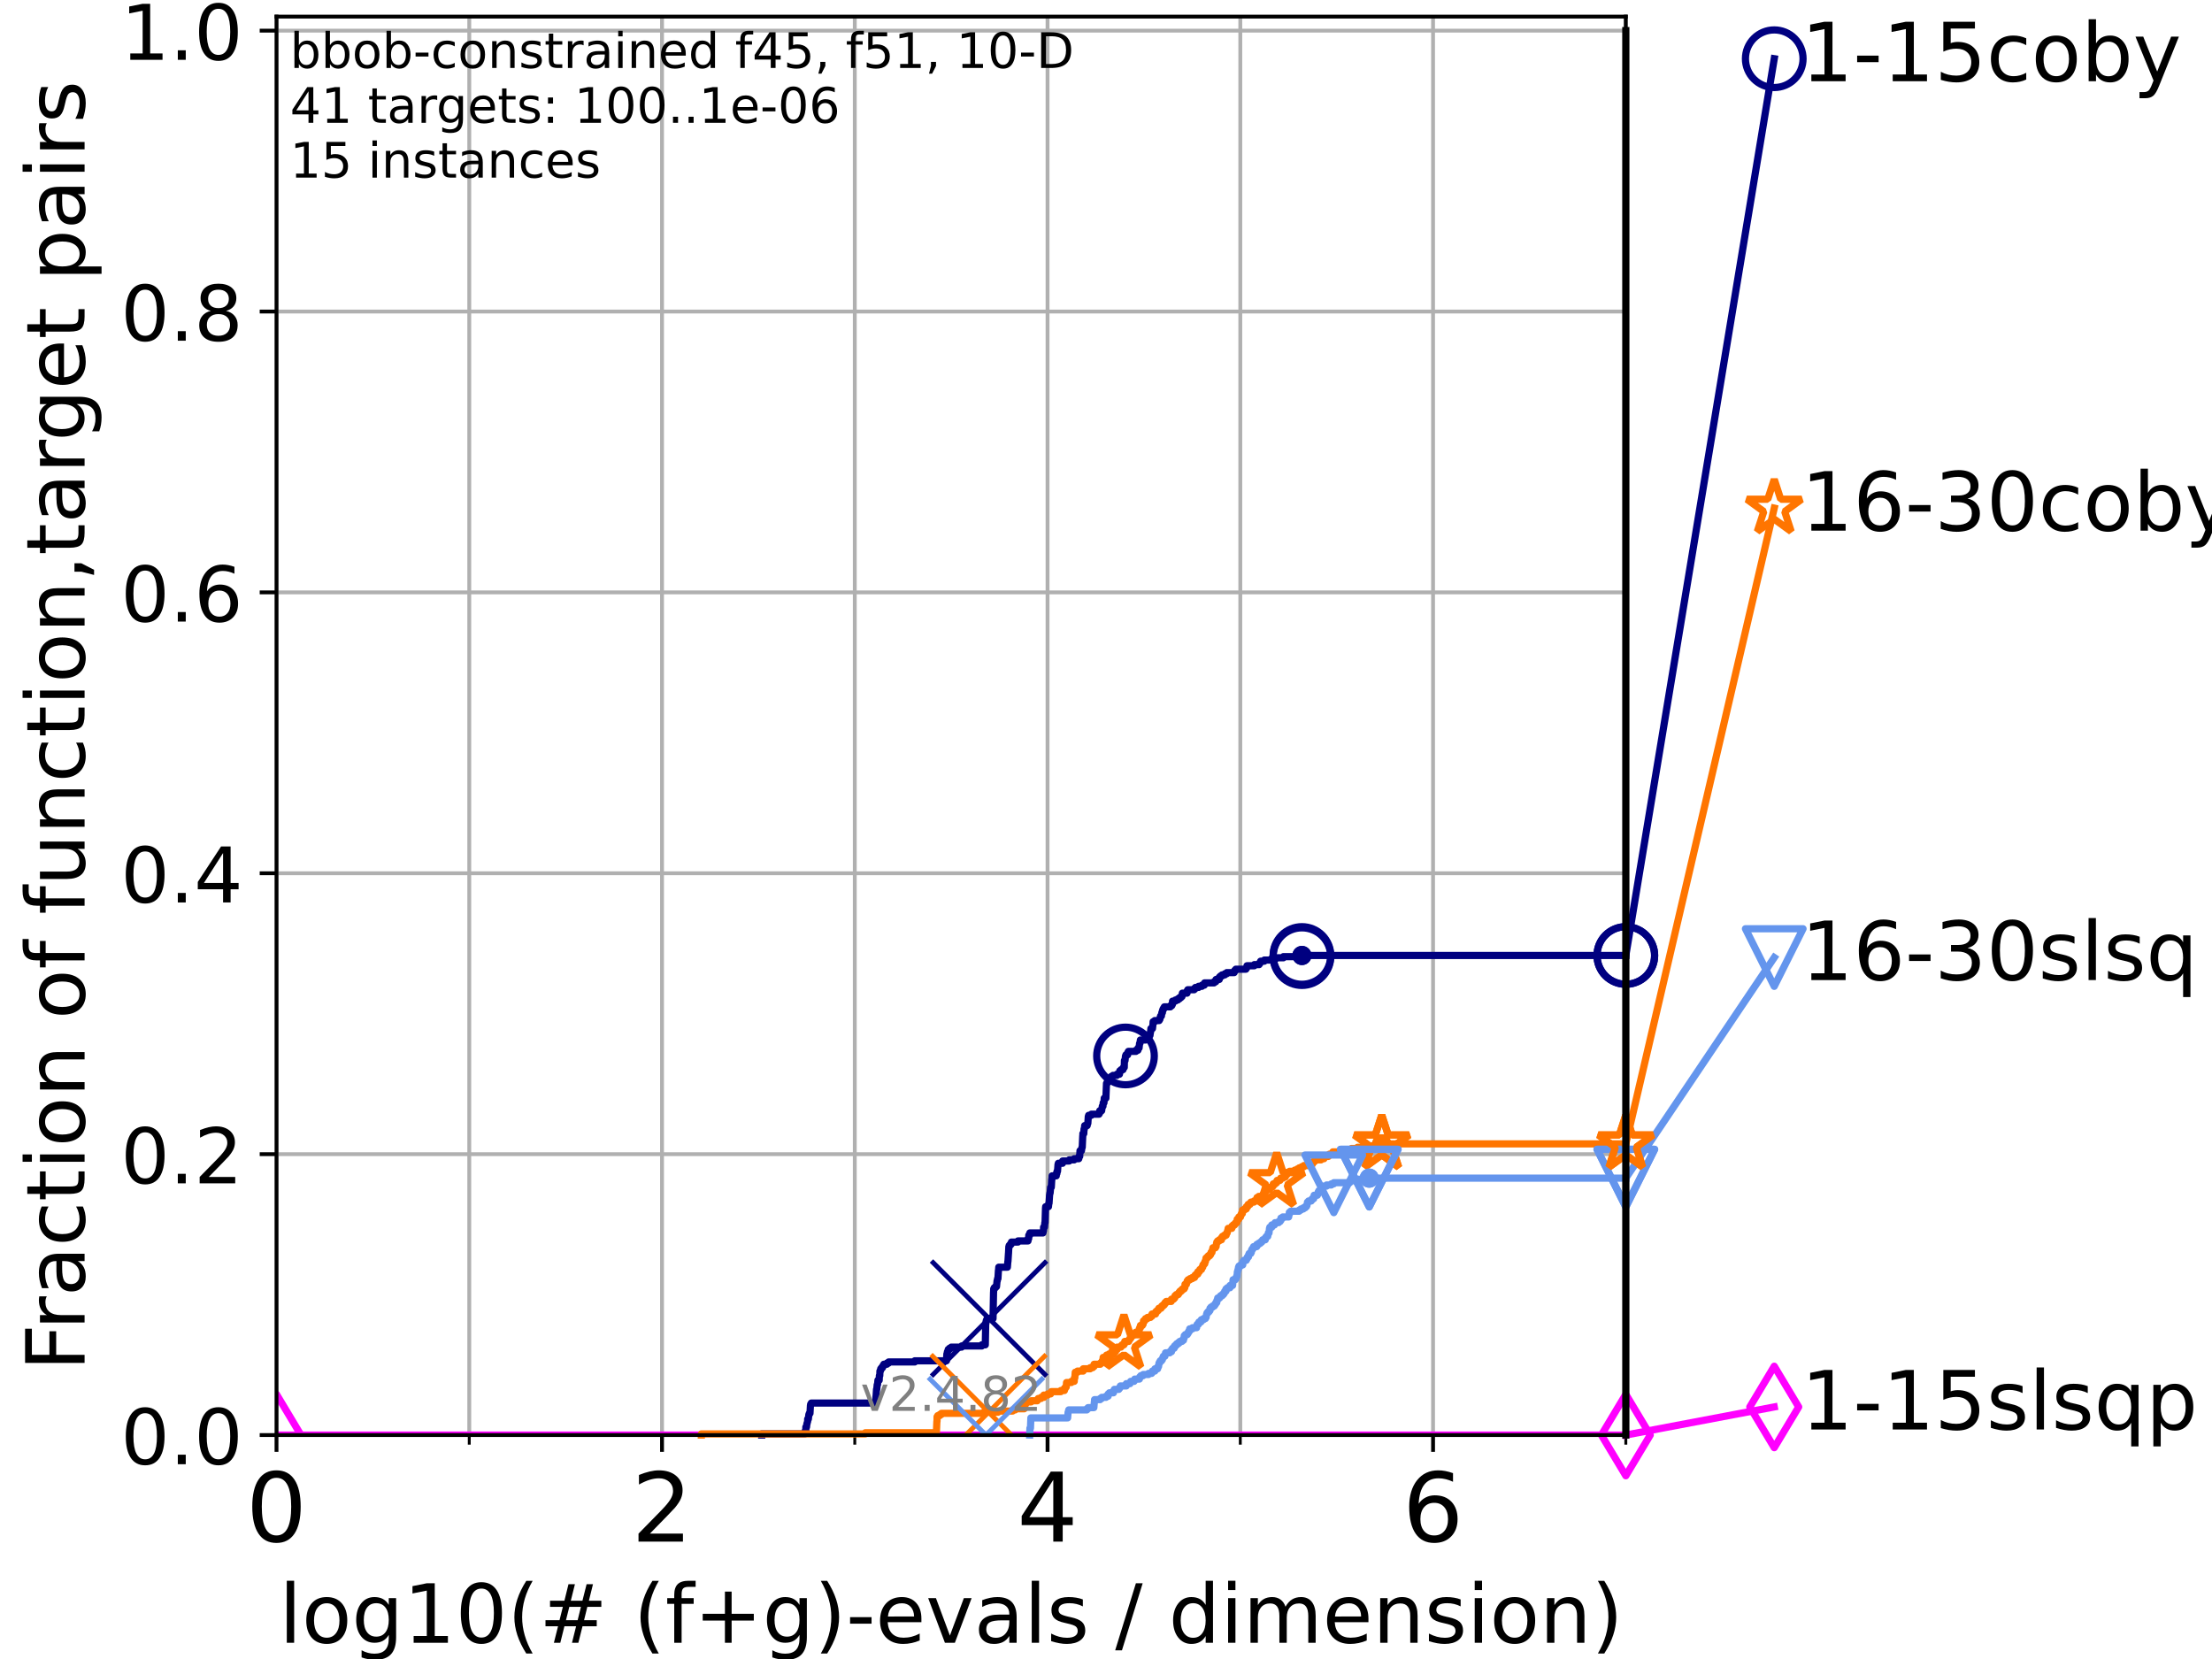 <?xml version="1.0" encoding="utf-8" standalone="no"?>
<!DOCTYPE svg PUBLIC "-//W3C//DTD SVG 1.1//EN"
  "http://www.w3.org/Graphics/SVG/1.1/DTD/svg11.dtd">
<!-- Created with matplotlib (https://matplotlib.org/) -->
<svg height="345.6pt" version="1.1" viewBox="0 0 460.8 345.6" width="460.8pt" xmlns="http://www.w3.org/2000/svg" xmlns:xlink="http://www.w3.org/1999/xlink">
 <defs>
  <style type="text/css">*{stroke-linecap:butt;stroke-linejoin:round;}</style>
 </defs>
 <g id="figure_1">
  <g id="patch_1">
   <path d="M 0 345.6 
L 460.8 345.6 
L 460.8 0 
L 0 0 
z
" style="fill:#ffffff;"/>
  </g>
  <g id="axes_1">
   <g id="patch_2">
    <path d="M 57.6 298.944 
L 338.688 298.944 
L 338.688 3.456 
L 57.6 3.456 
z
" style="fill:#ffffff;"/>
   </g>
   <g id="matplotlib.axis_1">
    <g id="xtick_1">
     <g id="line2d_1">
      <path clip-path="url(#pc7a912534f)" d="M 57.6 298.944 
L 57.6 3.456 
" style="fill:none;stroke:#b0b0b0;stroke-linecap:square;stroke-width:0.8;"/>
     </g>
     <g id="line2d_2">
      <defs>
       <path d="M 0 0 
L 0 3.5 
" id="mbee571b66b" style="stroke:#000000;stroke-width:0.8;"/>
      </defs>
      <g>
       <use style="stroke:#000000;stroke-width:0.8;" x="57.6" xlink:href="#mbee571b66b" y="298.944"/>
      </g>
     </g>
     <g id="text_1">
      <!-- 0 -->
      <g transform="translate(51.237 321.141)scale(0.2 -0.2)">
       <defs>
        <path d="M 31.781 66.406 
Q 24.172 66.406 20.328 58.906 
Q 16.5 51.422 16.5 36.375 
Q 16.5 21.391 20.328 13.891 
Q 24.172 6.391 31.781 6.391 
Q 39.453 6.391 43.281 13.891 
Q 47.125 21.391 47.125 36.375 
Q 47.125 51.422 43.281 58.906 
Q 39.453 66.406 31.781 66.406 
z
M 31.781 74.219 
Q 44.047 74.219 50.516 64.516 
Q 56.984 54.828 56.984 36.375 
Q 56.984 17.969 50.516 8.266 
Q 44.047 -1.422 31.781 -1.422 
Q 19.531 -1.422 13.062 8.266 
Q 6.594 17.969 6.594 36.375 
Q 6.594 54.828 13.062 64.516 
Q 19.531 74.219 31.781 74.219 
z
" id="DejaVuSans-48"/>
       </defs>
       <use xlink:href="#DejaVuSans-48"/>
      </g>
     </g>
    </g>
    <g id="xtick_2">
     <g id="line2d_3">
      <path clip-path="url(#pc7a912534f)" d="M 137.911 298.944 
L 137.911 3.456 
" style="fill:none;stroke:#b0b0b0;stroke-linecap:square;stroke-width:0.8;"/>
     </g>
     <g id="line2d_4">
      <g>
       <use style="stroke:#000000;stroke-width:0.8;" x="137.911" xlink:href="#mbee571b66b" y="298.944"/>
      </g>
     </g>
     <g id="text_2">
      <!-- 2 -->
      <g transform="translate(131.548 321.141)scale(0.2 -0.2)">
       <defs>
        <path d="M 19.188 8.297 
L 53.609 8.297 
L 53.609 0 
L 7.328 0 
L 7.328 8.297 
Q 12.938 14.109 22.625 23.891 
Q 32.328 33.688 34.812 36.531 
Q 39.547 41.844 41.422 45.531 
Q 43.312 49.219 43.312 52.781 
Q 43.312 58.594 39.234 62.25 
Q 35.156 65.922 28.609 65.922 
Q 23.969 65.922 18.812 64.312 
Q 13.672 62.703 7.812 59.422 
L 7.812 69.391 
Q 13.766 71.781 18.938 73 
Q 24.125 74.219 28.422 74.219 
Q 39.75 74.219 46.484 68.547 
Q 53.219 62.891 53.219 53.422 
Q 53.219 48.922 51.531 44.891 
Q 49.859 40.875 45.406 35.406 
Q 44.188 33.984 37.641 27.219 
Q 31.109 20.453 19.188 8.297 
z
" id="DejaVuSans-50"/>
       </defs>
       <use xlink:href="#DejaVuSans-50"/>
      </g>
     </g>
    </g>
    <g id="xtick_3">
     <g id="line2d_5">
      <path clip-path="url(#pc7a912534f)" d="M 218.222 298.944 
L 218.222 3.456 
" style="fill:none;stroke:#b0b0b0;stroke-linecap:square;stroke-width:0.8;"/>
     </g>
     <g id="line2d_6">
      <g>
       <use style="stroke:#000000;stroke-width:0.8;" x="218.222" xlink:href="#mbee571b66b" y="298.944"/>
      </g>
     </g>
     <g id="text_3">
      <!-- 4 -->
      <g transform="translate(211.859 321.141)scale(0.2 -0.2)">
       <defs>
        <path d="M 37.797 64.312 
L 12.891 25.391 
L 37.797 25.391 
z
M 35.203 72.906 
L 47.609 72.906 
L 47.609 25.391 
L 58.016 25.391 
L 58.016 17.188 
L 47.609 17.188 
L 47.609 0 
L 37.797 0 
L 37.797 17.188 
L 4.891 17.188 
L 4.891 26.703 
z
" id="DejaVuSans-52"/>
       </defs>
       <use xlink:href="#DejaVuSans-52"/>
      </g>
     </g>
    </g>
    <g id="xtick_4">
     <g id="line2d_7">
      <path clip-path="url(#pc7a912534f)" d="M 298.533 298.944 
L 298.533 3.456 
" style="fill:none;stroke:#b0b0b0;stroke-linecap:square;stroke-width:0.8;"/>
     </g>
     <g id="line2d_8">
      <g>
       <use style="stroke:#000000;stroke-width:0.8;" x="298.533" xlink:href="#mbee571b66b" y="298.944"/>
      </g>
     </g>
     <g id="text_4">
      <!-- 6 -->
      <g transform="translate(292.17 321.141)scale(0.2 -0.2)">
       <defs>
        <path d="M 33.016 40.375 
Q 26.375 40.375 22.484 35.828 
Q 18.609 31.297 18.609 23.391 
Q 18.609 15.531 22.484 10.953 
Q 26.375 6.391 33.016 6.391 
Q 39.656 6.391 43.531 10.953 
Q 47.406 15.531 47.406 23.391 
Q 47.406 31.297 43.531 35.828 
Q 39.656 40.375 33.016 40.375 
z
M 52.594 71.297 
L 52.594 62.312 
Q 48.875 64.062 45.094 64.984 
Q 41.312 65.922 37.594 65.922 
Q 27.828 65.922 22.672 59.328 
Q 17.531 52.734 16.797 39.406 
Q 19.672 43.656 24.016 45.922 
Q 28.375 48.188 33.594 48.188 
Q 44.578 48.188 50.953 41.516 
Q 57.328 34.859 57.328 23.391 
Q 57.328 12.156 50.688 5.359 
Q 44.047 -1.422 33.016 -1.422 
Q 20.359 -1.422 13.672 8.266 
Q 6.984 17.969 6.984 36.375 
Q 6.984 53.656 15.188 63.938 
Q 23.391 74.219 37.203 74.219 
Q 40.922 74.219 44.703 73.484 
Q 48.484 72.75 52.594 71.297 
z
" id="DejaVuSans-54"/>
       </defs>
       <use xlink:href="#DejaVuSans-54"/>
      </g>
     </g>
    </g>
    <g id="xtick_5">
     <g id="line2d_9">
      <path clip-path="url(#pc7a912534f)" d="M 97.755 298.944 
L 97.755 3.456 
" style="fill:none;stroke:#b0b0b0;stroke-linecap:square;stroke-width:0.8;"/>
     </g>
     <g id="line2d_10">
      <defs>
       <path d="M 0 0 
L 0 2 
" id="m8c1b6c4ea7" style="stroke:#000000;stroke-width:0.6;"/>
      </defs>
      <g>
       <use style="stroke:#000000;stroke-width:0.6;" x="97.755" xlink:href="#m8c1b6c4ea7" y="298.944"/>
      </g>
     </g>
    </g>
    <g id="xtick_6">
     <g id="line2d_11">
      <path clip-path="url(#pc7a912534f)" d="M 178.066 298.944 
L 178.066 3.456 
" style="fill:none;stroke:#b0b0b0;stroke-linecap:square;stroke-width:0.8;"/>
     </g>
     <g id="line2d_12">
      <g>
       <use style="stroke:#000000;stroke-width:0.6;" x="178.066" xlink:href="#m8c1b6c4ea7" y="298.944"/>
      </g>
     </g>
    </g>
    <g id="xtick_7">
     <g id="line2d_13">
      <path clip-path="url(#pc7a912534f)" d="M 258.377 298.944 
L 258.377 3.456 
" style="fill:none;stroke:#b0b0b0;stroke-linecap:square;stroke-width:0.8;"/>
     </g>
     <g id="line2d_14">
      <g>
       <use style="stroke:#000000;stroke-width:0.6;" x="258.377" xlink:href="#m8c1b6c4ea7" y="298.944"/>
      </g>
     </g>
    </g>
    <g id="xtick_8">
     <g id="line2d_15">
      <path clip-path="url(#pc7a912534f)" d="M 338.688 298.944 
L 338.688 3.456 
" style="fill:none;stroke:#b0b0b0;stroke-linecap:square;stroke-width:0.8;"/>
     </g>
     <g id="line2d_16">
      <g>
       <use style="stroke:#000000;stroke-width:0.6;" x="338.688" xlink:href="#m8c1b6c4ea7" y="298.944"/>
      </g>
     </g>
    </g>
    <g id="text_5">
     <!-- log10(# (f+g)-evals / dimension) -->
     <g transform="translate(58.145 342.218)scale(0.17 -0.17)">
      <defs>
       <path d="M 9.422 75.984 
L 18.406 75.984 
L 18.406 0 
L 9.422 0 
z
" id="DejaVuSans-108"/>
       <path d="M 30.609 48.391 
Q 23.391 48.391 19.188 42.75 
Q 14.984 37.109 14.984 27.297 
Q 14.984 17.484 19.156 11.844 
Q 23.344 6.203 30.609 6.203 
Q 37.797 6.203 41.984 11.859 
Q 46.188 17.531 46.188 27.297 
Q 46.188 37.016 41.984 42.703 
Q 37.797 48.391 30.609 48.391 
z
M 30.609 56 
Q 42.328 56 49.016 48.375 
Q 55.719 40.766 55.719 27.297 
Q 55.719 13.875 49.016 6.219 
Q 42.328 -1.422 30.609 -1.422 
Q 18.844 -1.422 12.172 6.219 
Q 5.516 13.875 5.516 27.297 
Q 5.516 40.766 12.172 48.375 
Q 18.844 56 30.609 56 
z
" id="DejaVuSans-111"/>
       <path d="M 45.406 27.984 
Q 45.406 37.75 41.375 43.109 
Q 37.359 48.484 30.078 48.484 
Q 22.859 48.484 18.828 43.109 
Q 14.797 37.75 14.797 27.984 
Q 14.797 18.266 18.828 12.891 
Q 22.859 7.516 30.078 7.516 
Q 37.359 7.516 41.375 12.891 
Q 45.406 18.266 45.406 27.984 
z
M 54.391 6.781 
Q 54.391 -7.172 48.188 -13.984 
Q 42 -20.797 29.203 -20.797 
Q 24.469 -20.797 20.266 -20.094 
Q 16.062 -19.391 12.109 -17.922 
L 12.109 -9.188 
Q 16.062 -11.328 19.922 -12.344 
Q 23.781 -13.375 27.781 -13.375 
Q 36.625 -13.375 41.016 -8.766 
Q 45.406 -4.156 45.406 5.172 
L 45.406 9.625 
Q 42.625 4.781 38.281 2.391 
Q 33.938 0 27.875 0 
Q 17.828 0 11.672 7.656 
Q 5.516 15.328 5.516 27.984 
Q 5.516 40.672 11.672 48.328 
Q 17.828 56 27.875 56 
Q 33.938 56 38.281 53.609 
Q 42.625 51.219 45.406 46.391 
L 45.406 54.688 
L 54.391 54.688 
z
" id="DejaVuSans-103"/>
       <path d="M 12.406 8.297 
L 28.516 8.297 
L 28.516 63.922 
L 10.984 60.406 
L 10.984 69.391 
L 28.422 72.906 
L 38.281 72.906 
L 38.281 8.297 
L 54.391 8.297 
L 54.391 0 
L 12.406 0 
z
" id="DejaVuSans-49"/>
       <path d="M 31 75.875 
Q 24.469 64.656 21.281 53.656 
Q 18.109 42.672 18.109 31.391 
Q 18.109 20.125 21.312 9.062 
Q 24.516 -2 31 -13.188 
L 23.188 -13.188 
Q 15.875 -1.703 12.234 9.375 
Q 8.594 20.453 8.594 31.391 
Q 8.594 42.281 12.203 53.312 
Q 15.828 64.359 23.188 75.875 
z
" id="DejaVuSans-40"/>
       <path d="M 51.125 44 
L 36.922 44 
L 32.812 27.688 
L 47.125 27.688 
z
M 43.797 71.781 
L 38.719 51.516 
L 52.984 51.516 
L 58.109 71.781 
L 65.922 71.781 
L 60.891 51.516 
L 76.125 51.516 
L 76.125 44 
L 58.984 44 
L 54.984 27.688 
L 70.516 27.688 
L 70.516 20.219 
L 53.078 20.219 
L 48 0 
L 40.188 0 
L 45.219 20.219 
L 30.906 20.219 
L 25.875 0 
L 18.016 0 
L 23.094 20.219 
L 7.719 20.219 
L 7.719 27.688 
L 24.906 27.688 
L 29 44 
L 13.281 44 
L 13.281 51.516 
L 30.906 51.516 
L 35.891 71.781 
z
" id="DejaVuSans-35"/>
       <path id="DejaVuSans-32"/>
       <path d="M 37.109 75.984 
L 37.109 68.5 
L 28.516 68.5 
Q 23.688 68.5 21.797 66.547 
Q 19.922 64.594 19.922 59.516 
L 19.922 54.688 
L 34.719 54.688 
L 34.719 47.703 
L 19.922 47.703 
L 19.922 0 
L 10.891 0 
L 10.891 47.703 
L 2.297 47.703 
L 2.297 54.688 
L 10.891 54.688 
L 10.891 58.5 
Q 10.891 67.625 15.141 71.797 
Q 19.391 75.984 28.609 75.984 
z
" id="DejaVuSans-102"/>
       <path d="M 46 62.703 
L 46 35.5 
L 73.188 35.5 
L 73.188 27.203 
L 46 27.203 
L 46 0 
L 37.797 0 
L 37.797 27.203 
L 10.594 27.203 
L 10.594 35.5 
L 37.797 35.5 
L 37.797 62.703 
z
" id="DejaVuSans-43"/>
       <path d="M 8.016 75.875 
L 15.828 75.875 
Q 23.141 64.359 26.781 53.312 
Q 30.422 42.281 30.422 31.391 
Q 30.422 20.453 26.781 9.375 
Q 23.141 -1.703 15.828 -13.188 
L 8.016 -13.188 
Q 14.5 -2 17.703 9.062 
Q 20.906 20.125 20.906 31.391 
Q 20.906 42.672 17.703 53.656 
Q 14.5 64.656 8.016 75.875 
z
" id="DejaVuSans-41"/>
       <path d="M 4.891 31.391 
L 31.203 31.391 
L 31.203 23.391 
L 4.891 23.391 
z
" id="DejaVuSans-45"/>
       <path d="M 56.203 29.594 
L 56.203 25.203 
L 14.891 25.203 
Q 15.484 15.922 20.484 11.062 
Q 25.484 6.203 34.422 6.203 
Q 39.594 6.203 44.453 7.469 
Q 49.312 8.734 54.109 11.281 
L 54.109 2.781 
Q 49.266 0.734 44.188 -0.344 
Q 39.109 -1.422 33.891 -1.422 
Q 20.797 -1.422 13.156 6.188 
Q 5.516 13.812 5.516 26.812 
Q 5.516 40.234 12.766 48.109 
Q 20.016 56 32.328 56 
Q 43.359 56 49.781 48.891 
Q 56.203 41.797 56.203 29.594 
z
M 47.219 32.234 
Q 47.125 39.594 43.094 43.984 
Q 39.062 48.391 32.422 48.391 
Q 24.906 48.391 20.391 44.141 
Q 15.875 39.891 15.188 32.172 
z
" id="DejaVuSans-101"/>
       <path d="M 2.984 54.688 
L 12.5 54.688 
L 29.594 8.797 
L 46.688 54.688 
L 56.203 54.688 
L 35.688 0 
L 23.484 0 
z
" id="DejaVuSans-118"/>
       <path d="M 34.281 27.484 
Q 23.391 27.484 19.188 25 
Q 14.984 22.516 14.984 16.5 
Q 14.984 11.719 18.141 8.906 
Q 21.297 6.109 26.703 6.109 
Q 34.188 6.109 38.703 11.406 
Q 43.219 16.703 43.219 25.484 
L 43.219 27.484 
z
M 52.203 31.203 
L 52.203 0 
L 43.219 0 
L 43.219 8.297 
Q 40.141 3.328 35.547 0.953 
Q 30.953 -1.422 24.312 -1.422 
Q 15.922 -1.422 10.953 3.297 
Q 6 8.016 6 15.922 
Q 6 25.141 12.172 29.828 
Q 18.359 34.516 30.609 34.516 
L 43.219 34.516 
L 43.219 35.406 
Q 43.219 41.609 39.141 45 
Q 35.062 48.391 27.688 48.391 
Q 23 48.391 18.547 47.266 
Q 14.109 46.141 10.016 43.891 
L 10.016 52.203 
Q 14.938 54.109 19.578 55.047 
Q 24.219 56 28.609 56 
Q 40.484 56 46.344 49.844 
Q 52.203 43.703 52.203 31.203 
z
" id="DejaVuSans-97"/>
       <path d="M 44.281 53.078 
L 44.281 44.578 
Q 40.484 46.531 36.375 47.5 
Q 32.281 48.484 27.875 48.484 
Q 21.188 48.484 17.844 46.438 
Q 14.5 44.391 14.5 40.281 
Q 14.5 37.156 16.891 35.375 
Q 19.281 33.594 26.516 31.984 
L 29.594 31.297 
Q 39.156 29.25 43.188 25.516 
Q 47.219 21.781 47.219 15.094 
Q 47.219 7.469 41.188 3.016 
Q 35.156 -1.422 24.609 -1.422 
Q 20.219 -1.422 15.453 -0.562 
Q 10.688 0.297 5.422 2 
L 5.422 11.281 
Q 10.406 8.688 15.234 7.391 
Q 20.062 6.109 24.812 6.109 
Q 31.156 6.109 34.562 8.281 
Q 37.984 10.453 37.984 14.406 
Q 37.984 18.062 35.516 20.016 
Q 33.062 21.969 24.703 23.781 
L 21.578 24.516 
Q 13.234 26.266 9.516 29.906 
Q 5.812 33.547 5.812 39.891 
Q 5.812 47.609 11.281 51.797 
Q 16.75 56 26.812 56 
Q 31.781 56 36.172 55.266 
Q 40.578 54.547 44.281 53.078 
z
" id="DejaVuSans-115"/>
       <path d="M 25.391 72.906 
L 33.688 72.906 
L 8.297 -9.281 
L 0 -9.281 
z
" id="DejaVuSans-47"/>
       <path d="M 45.406 46.391 
L 45.406 75.984 
L 54.391 75.984 
L 54.391 0 
L 45.406 0 
L 45.406 8.203 
Q 42.578 3.328 38.25 0.953 
Q 33.938 -1.422 27.875 -1.422 
Q 17.969 -1.422 11.734 6.484 
Q 5.516 14.406 5.516 27.297 
Q 5.516 40.188 11.734 48.094 
Q 17.969 56 27.875 56 
Q 33.938 56 38.25 53.625 
Q 42.578 51.266 45.406 46.391 
z
M 14.797 27.297 
Q 14.797 17.391 18.875 11.75 
Q 22.953 6.109 30.078 6.109 
Q 37.203 6.109 41.297 11.75 
Q 45.406 17.391 45.406 27.297 
Q 45.406 37.203 41.297 42.844 
Q 37.203 48.484 30.078 48.484 
Q 22.953 48.484 18.875 42.844 
Q 14.797 37.203 14.797 27.297 
z
" id="DejaVuSans-100"/>
       <path d="M 9.422 54.688 
L 18.406 54.688 
L 18.406 0 
L 9.422 0 
z
M 9.422 75.984 
L 18.406 75.984 
L 18.406 64.594 
L 9.422 64.594 
z
" id="DejaVuSans-105"/>
       <path d="M 52 44.188 
Q 55.375 50.25 60.062 53.125 
Q 64.75 56 71.094 56 
Q 79.641 56 84.281 50.016 
Q 88.922 44.047 88.922 33.016 
L 88.922 0 
L 79.891 0 
L 79.891 32.719 
Q 79.891 40.578 77.094 44.375 
Q 74.312 48.188 68.609 48.188 
Q 61.625 48.188 57.562 43.547 
Q 53.516 38.922 53.516 30.906 
L 53.516 0 
L 44.484 0 
L 44.484 32.719 
Q 44.484 40.625 41.703 44.406 
Q 38.922 48.188 33.109 48.188 
Q 26.219 48.188 22.156 43.531 
Q 18.109 38.875 18.109 30.906 
L 18.109 0 
L 9.078 0 
L 9.078 54.688 
L 18.109 54.688 
L 18.109 46.188 
Q 21.188 51.219 25.484 53.609 
Q 29.781 56 35.688 56 
Q 41.656 56 45.828 52.969 
Q 50 49.953 52 44.188 
z
" id="DejaVuSans-109"/>
       <path d="M 54.891 33.016 
L 54.891 0 
L 45.906 0 
L 45.906 32.719 
Q 45.906 40.484 42.875 44.328 
Q 39.844 48.188 33.797 48.188 
Q 26.516 48.188 22.312 43.547 
Q 18.109 38.922 18.109 30.906 
L 18.109 0 
L 9.078 0 
L 9.078 54.688 
L 18.109 54.688 
L 18.109 46.188 
Q 21.344 51.125 25.703 53.562 
Q 30.078 56 35.797 56 
Q 45.219 56 50.047 50.172 
Q 54.891 44.344 54.891 33.016 
z
" id="DejaVuSans-110"/>
      </defs>
      <use xlink:href="#DejaVuSans-108"/>
      <use x="27.783" xlink:href="#DejaVuSans-111"/>
      <use x="88.965" xlink:href="#DejaVuSans-103"/>
      <use x="152.441" xlink:href="#DejaVuSans-49"/>
      <use x="216.064" xlink:href="#DejaVuSans-48"/>
      <use x="279.688" xlink:href="#DejaVuSans-40"/>
      <use x="318.701" xlink:href="#DejaVuSans-35"/>
      <use x="402.49" xlink:href="#DejaVuSans-32"/>
      <use x="434.277" xlink:href="#DejaVuSans-40"/>
      <use x="473.291" xlink:href="#DejaVuSans-102"/>
      <use x="508.496" xlink:href="#DejaVuSans-43"/>
      <use x="592.285" xlink:href="#DejaVuSans-103"/>
      <use x="655.762" xlink:href="#DejaVuSans-41"/>
      <use x="694.775" xlink:href="#DejaVuSans-45"/>
      <use x="730.859" xlink:href="#DejaVuSans-101"/>
      <use x="792.383" xlink:href="#DejaVuSans-118"/>
      <use x="851.562" xlink:href="#DejaVuSans-97"/>
      <use x="912.842" xlink:href="#DejaVuSans-108"/>
      <use x="940.625" xlink:href="#DejaVuSans-115"/>
      <use x="992.725" xlink:href="#DejaVuSans-32"/>
      <use x="1024.512" xlink:href="#DejaVuSans-47"/>
      <use x="1058.203" xlink:href="#DejaVuSans-32"/>
      <use x="1089.99" xlink:href="#DejaVuSans-100"/>
      <use x="1153.467" xlink:href="#DejaVuSans-105"/>
      <use x="1181.25" xlink:href="#DejaVuSans-109"/>
      <use x="1278.662" xlink:href="#DejaVuSans-101"/>
      <use x="1340.186" xlink:href="#DejaVuSans-110"/>
      <use x="1403.564" xlink:href="#DejaVuSans-115"/>
      <use x="1455.664" xlink:href="#DejaVuSans-105"/>
      <use x="1483.447" xlink:href="#DejaVuSans-111"/>
      <use x="1544.629" xlink:href="#DejaVuSans-110"/>
      <use x="1608.008" xlink:href="#DejaVuSans-41"/>
     </g>
    </g>
   </g>
   <g id="matplotlib.axis_2">
    <g id="ytick_1">
     <g id="line2d_17">
      <path clip-path="url(#pc7a912534f)" d="M 57.6 298.944 
L 338.688 298.944 
" style="fill:none;stroke:#b0b0b0;stroke-linecap:square;stroke-width:0.8;"/>
     </g>
     <g id="line2d_18">
      <defs>
       <path d="M 0 0 
L -3.5 0 
" id="m19d8c5fe58" style="stroke:#000000;stroke-width:0.8;"/>
      </defs>
      <g>
       <use style="stroke:#000000;stroke-width:0.8;" x="57.6" xlink:href="#m19d8c5fe58" y="298.944"/>
      </g>
     </g>
     <g id="text_6">
      <!-- 0.0 -->
      <g transform="translate(25.155 305.023)scale(0.16 -0.16)">
       <defs>
        <path d="M 10.688 12.406 
L 21 12.406 
L 21 0 
L 10.688 0 
z
" id="DejaVuSans-46"/>
       </defs>
       <use xlink:href="#DejaVuSans-48"/>
       <use x="63.623" xlink:href="#DejaVuSans-46"/>
       <use x="95.41" xlink:href="#DejaVuSans-48"/>
      </g>
     </g>
    </g>
    <g id="ytick_2">
     <g id="line2d_19">
      <path clip-path="url(#pc7a912534f)" d="M 57.6 240.432 
L 338.688 240.432 
" style="fill:none;stroke:#b0b0b0;stroke-linecap:square;stroke-width:0.8;"/>
     </g>
     <g id="line2d_20">
      <g>
       <use style="stroke:#000000;stroke-width:0.8;" x="57.6" xlink:href="#m19d8c5fe58" y="240.432"/>
      </g>
     </g>
     <g id="text_7">
      <!-- 0.2 -->
      <g transform="translate(25.155 246.51)scale(0.16 -0.16)">
       <use xlink:href="#DejaVuSans-48"/>
       <use x="63.623" xlink:href="#DejaVuSans-46"/>
       <use x="95.41" xlink:href="#DejaVuSans-50"/>
      </g>
     </g>
    </g>
    <g id="ytick_3">
     <g id="line2d_21">
      <path clip-path="url(#pc7a912534f)" d="M 57.6 181.919 
L 338.688 181.919 
" style="fill:none;stroke:#b0b0b0;stroke-linecap:square;stroke-width:0.8;"/>
     </g>
     <g id="line2d_22">
      <g>
       <use style="stroke:#000000;stroke-width:0.8;" x="57.6" xlink:href="#m19d8c5fe58" y="181.919"/>
      </g>
     </g>
     <g id="text_8">
      <!-- 0.4 -->
      <g transform="translate(25.155 187.998)scale(0.16 -0.16)">
       <use xlink:href="#DejaVuSans-48"/>
       <use x="63.623" xlink:href="#DejaVuSans-46"/>
       <use x="95.41" xlink:href="#DejaVuSans-52"/>
      </g>
     </g>
    </g>
    <g id="ytick_4">
     <g id="line2d_23">
      <path clip-path="url(#pc7a912534f)" d="M 57.6 123.407 
L 338.688 123.407 
" style="fill:none;stroke:#b0b0b0;stroke-linecap:square;stroke-width:0.8;"/>
     </g>
     <g id="line2d_24">
      <g>
       <use style="stroke:#000000;stroke-width:0.8;" x="57.6" xlink:href="#m19d8c5fe58" y="123.407"/>
      </g>
     </g>
     <g id="text_9">
      <!-- 0.6 -->
      <g transform="translate(25.155 129.485)scale(0.16 -0.16)">
       <use xlink:href="#DejaVuSans-48"/>
       <use x="63.623" xlink:href="#DejaVuSans-46"/>
       <use x="95.41" xlink:href="#DejaVuSans-54"/>
      </g>
     </g>
    </g>
    <g id="ytick_5">
     <g id="line2d_25">
      <path clip-path="url(#pc7a912534f)" d="M 57.6 64.894 
L 338.688 64.894 
" style="fill:none;stroke:#b0b0b0;stroke-linecap:square;stroke-width:0.8;"/>
     </g>
     <g id="line2d_26">
      <g>
       <use style="stroke:#000000;stroke-width:0.8;" x="57.6" xlink:href="#m19d8c5fe58" y="64.894"/>
      </g>
     </g>
     <g id="text_10">
      <!-- 0.8 -->
      <g transform="translate(25.155 70.973)scale(0.16 -0.16)">
       <defs>
        <path d="M 31.781 34.625 
Q 24.75 34.625 20.719 30.859 
Q 16.703 27.094 16.703 20.516 
Q 16.703 13.922 20.719 10.156 
Q 24.75 6.391 31.781 6.391 
Q 38.812 6.391 42.859 10.172 
Q 46.922 13.969 46.922 20.516 
Q 46.922 27.094 42.891 30.859 
Q 38.875 34.625 31.781 34.625 
z
M 21.922 38.812 
Q 15.578 40.375 12.031 44.719 
Q 8.5 49.078 8.5 55.328 
Q 8.5 64.062 14.719 69.141 
Q 20.953 74.219 31.781 74.219 
Q 42.672 74.219 48.875 69.141 
Q 55.078 64.062 55.078 55.328 
Q 55.078 49.078 51.531 44.719 
Q 48 40.375 41.703 38.812 
Q 48.828 37.156 52.797 32.312 
Q 56.781 27.484 56.781 20.516 
Q 56.781 9.906 50.312 4.234 
Q 43.844 -1.422 31.781 -1.422 
Q 19.734 -1.422 13.25 4.234 
Q 6.781 9.906 6.781 20.516 
Q 6.781 27.484 10.781 32.312 
Q 14.797 37.156 21.922 38.812 
z
M 18.312 54.391 
Q 18.312 48.734 21.844 45.562 
Q 25.391 42.391 31.781 42.391 
Q 38.141 42.391 41.719 45.562 
Q 45.312 48.734 45.312 54.391 
Q 45.312 60.062 41.719 63.234 
Q 38.141 66.406 31.781 66.406 
Q 25.391 66.406 21.844 63.234 
Q 18.312 60.062 18.312 54.391 
z
" id="DejaVuSans-56"/>
       </defs>
       <use xlink:href="#DejaVuSans-48"/>
       <use x="63.623" xlink:href="#DejaVuSans-46"/>
       <use x="95.41" xlink:href="#DejaVuSans-56"/>
      </g>
     </g>
    </g>
    <g id="ytick_6">
     <g id="line2d_27">
      <path clip-path="url(#pc7a912534f)" d="M 57.6 6.382 
L 338.688 6.382 
" style="fill:none;stroke:#b0b0b0;stroke-linecap:square;stroke-width:0.8;"/>
     </g>
     <g id="line2d_28">
      <g>
       <use style="stroke:#000000;stroke-width:0.8;" x="57.6" xlink:href="#m19d8c5fe58" y="6.382"/>
      </g>
     </g>
     <g id="text_11">
      <!-- 1.0 -->
      <g transform="translate(25.155 12.46)scale(0.16 -0.16)">
       <use xlink:href="#DejaVuSans-49"/>
       <use x="63.623" xlink:href="#DejaVuSans-46"/>
       <use x="95.41" xlink:href="#DejaVuSans-48"/>
      </g>
     </g>
    </g>
    <g id="text_12">
     <!-- Fraction of function,target pairs -->
     <g transform="translate(17.62 285.585)rotate(-90)scale(0.17 -0.17)">
      <defs>
       <path d="M 9.812 72.906 
L 51.703 72.906 
L 51.703 64.594 
L 19.672 64.594 
L 19.672 43.109 
L 48.578 43.109 
L 48.578 34.812 
L 19.672 34.812 
L 19.672 0 
L 9.812 0 
z
" id="DejaVuSans-70"/>
       <path d="M 41.109 46.297 
Q 39.594 47.172 37.812 47.578 
Q 36.031 48 33.891 48 
Q 26.266 48 22.188 43.047 
Q 18.109 38.094 18.109 28.812 
L 18.109 0 
L 9.078 0 
L 9.078 54.688 
L 18.109 54.688 
L 18.109 46.188 
Q 20.953 51.172 25.484 53.578 
Q 30.031 56 36.531 56 
Q 37.453 56 38.578 55.875 
Q 39.703 55.766 41.062 55.516 
z
" id="DejaVuSans-114"/>
       <path d="M 48.781 52.594 
L 48.781 44.188 
Q 44.969 46.297 41.141 47.344 
Q 37.312 48.391 33.406 48.391 
Q 24.656 48.391 19.812 42.844 
Q 14.984 37.312 14.984 27.297 
Q 14.984 17.281 19.812 11.734 
Q 24.656 6.203 33.406 6.203 
Q 37.312 6.203 41.141 7.25 
Q 44.969 8.297 48.781 10.406 
L 48.781 2.094 
Q 45.016 0.344 40.984 -0.531 
Q 36.969 -1.422 32.422 -1.422 
Q 20.062 -1.422 12.781 6.344 
Q 5.516 14.109 5.516 27.297 
Q 5.516 40.672 12.859 48.328 
Q 20.219 56 33.016 56 
Q 37.156 56 41.109 55.141 
Q 45.062 54.297 48.781 52.594 
z
" id="DejaVuSans-99"/>
       <path d="M 18.312 70.219 
L 18.312 54.688 
L 36.812 54.688 
L 36.812 47.703 
L 18.312 47.703 
L 18.312 18.016 
Q 18.312 11.328 20.141 9.422 
Q 21.969 7.516 27.594 7.516 
L 36.812 7.516 
L 36.812 0 
L 27.594 0 
Q 17.188 0 13.234 3.875 
Q 9.281 7.766 9.281 18.016 
L 9.281 47.703 
L 2.688 47.703 
L 2.688 54.688 
L 9.281 54.688 
L 9.281 70.219 
z
" id="DejaVuSans-116"/>
       <path d="M 8.5 21.578 
L 8.5 54.688 
L 17.484 54.688 
L 17.484 21.922 
Q 17.484 14.156 20.5 10.266 
Q 23.531 6.391 29.594 6.391 
Q 36.859 6.391 41.078 11.031 
Q 45.312 15.672 45.312 23.688 
L 45.312 54.688 
L 54.297 54.688 
L 54.297 0 
L 45.312 0 
L 45.312 8.406 
Q 42.047 3.422 37.719 1 
Q 33.406 -1.422 27.688 -1.422 
Q 18.266 -1.422 13.375 4.438 
Q 8.5 10.297 8.5 21.578 
z
M 31.109 56 
z
" id="DejaVuSans-117"/>
       <path d="M 11.719 12.406 
L 22.016 12.406 
L 22.016 4 
L 14.016 -11.625 
L 7.719 -11.625 
L 11.719 4 
z
" id="DejaVuSans-44"/>
       <path d="M 18.109 8.203 
L 18.109 -20.797 
L 9.078 -20.797 
L 9.078 54.688 
L 18.109 54.688 
L 18.109 46.391 
Q 20.953 51.266 25.266 53.625 
Q 29.594 56 35.594 56 
Q 45.562 56 51.781 48.094 
Q 58.016 40.188 58.016 27.297 
Q 58.016 14.406 51.781 6.484 
Q 45.562 -1.422 35.594 -1.422 
Q 29.594 -1.422 25.266 0.953 
Q 20.953 3.328 18.109 8.203 
z
M 48.688 27.297 
Q 48.688 37.203 44.609 42.844 
Q 40.531 48.484 33.406 48.484 
Q 26.266 48.484 22.188 42.844 
Q 18.109 37.203 18.109 27.297 
Q 18.109 17.391 22.188 11.75 
Q 26.266 6.109 33.406 6.109 
Q 40.531 6.109 44.609 11.75 
Q 48.688 17.391 48.688 27.297 
z
" id="DejaVuSans-112"/>
      </defs>
      <use xlink:href="#DejaVuSans-70"/>
      <use x="50.27" xlink:href="#DejaVuSans-114"/>
      <use x="91.383" xlink:href="#DejaVuSans-97"/>
      <use x="152.662" xlink:href="#DejaVuSans-99"/>
      <use x="207.643" xlink:href="#DejaVuSans-116"/>
      <use x="246.852" xlink:href="#DejaVuSans-105"/>
      <use x="274.635" xlink:href="#DejaVuSans-111"/>
      <use x="335.816" xlink:href="#DejaVuSans-110"/>
      <use x="399.195" xlink:href="#DejaVuSans-32"/>
      <use x="430.982" xlink:href="#DejaVuSans-111"/>
      <use x="492.164" xlink:href="#DejaVuSans-102"/>
      <use x="527.369" xlink:href="#DejaVuSans-32"/>
      <use x="559.156" xlink:href="#DejaVuSans-102"/>
      <use x="594.361" xlink:href="#DejaVuSans-117"/>
      <use x="657.74" xlink:href="#DejaVuSans-110"/>
      <use x="721.119" xlink:href="#DejaVuSans-99"/>
      <use x="776.1" xlink:href="#DejaVuSans-116"/>
      <use x="815.309" xlink:href="#DejaVuSans-105"/>
      <use x="843.092" xlink:href="#DejaVuSans-111"/>
      <use x="904.273" xlink:href="#DejaVuSans-110"/>
      <use x="967.652" xlink:href="#DejaVuSans-44"/>
      <use x="999.439" xlink:href="#DejaVuSans-116"/>
      <use x="1038.648" xlink:href="#DejaVuSans-97"/>
      <use x="1099.928" xlink:href="#DejaVuSans-114"/>
      <use x="1139.291" xlink:href="#DejaVuSans-103"/>
      <use x="1202.768" xlink:href="#DejaVuSans-101"/>
      <use x="1264.291" xlink:href="#DejaVuSans-116"/>
      <use x="1303.5" xlink:href="#DejaVuSans-32"/>
      <use x="1335.287" xlink:href="#DejaVuSans-112"/>
      <use x="1398.764" xlink:href="#DejaVuSans-97"/>
      <use x="1460.043" xlink:href="#DejaVuSans-105"/>
      <use x="1487.826" xlink:href="#DejaVuSans-114"/>
      <use x="1528.939" xlink:href="#DejaVuSans-115"/>
     </g>
    </g>
   </g>
   <g id="line2d_29">
    <defs>
     <path d="M 0 1.5 
C 0.398 1.5 0.779 1.342 1.061 1.061 
C 1.342 0.779 1.5 0.398 1.5 0 
C 1.5 -0.398 1.342 -0.779 1.061 -1.061 
C 0.779 -1.342 0.398 -1.5 0 -1.5 
C -0.398 -1.5 -0.779 -1.342 -1.061 -1.061 
C -1.342 -0.779 -1.5 -0.398 -1.5 0 
C -1.5 0.398 -1.342 0.779 -1.061 1.061 
C -0.779 1.342 -0.398 1.5 0 1.5 
z
" id="m483947ed6a" style="stroke:#000080;"/>
    </defs>
    <g>
     <use style="fill:#000080;stroke:#000080;" x="271.216" xlink:href="#m483947ed6a" y="199.045"/>
     <use style="fill:#000080;stroke:#000080;" x="271.216" xlink:href="#m483947ed6a" y="199.045"/>
    </g>
   </g>
   <g id="line2d_30">
    <path d="M 158.674 298.944 
L 158.674 298.706 
L 167.685 298.706 
L 167.767 297.993 
L 167.874 297.993 
L 167.874 297.279 
L 168.011 297.279 
L 168.091 296.565 
L 168.122 296.565 
L 168.233 296.09 
L 168.251 296.09 
L 168.251 295.614 
L 168.397 295.614 
L 168.5 294.663 
L 168.591 294.663 
L 168.591 294.425 
L 168.734 294.425 
L 168.829 292.76 
L 168.871 292.76 
L 168.871 292.522 
L 169.006 292.522 
L 169.006 292.284 
L 182.385 292.284 
L 182.494 290.857 
L 182.504 290.857 
L 182.596 289.43 
L 182.644 289.43 
L 182.733 288.478 
L 182.799 288.478 
L 182.892 287.527 
L 183.152 287.527 
L 183.188 286.576 
L 183.271 286.576 
L 183.305 285.624 
L 183.403 285.624 
L 183.467 285.148 
L 183.643 285.148 
L 183.643 284.911 
L 183.842 284.911 
L 183.842 284.673 
L 183.971 284.673 
L 183.971 284.435 
L 184.12 284.435 
L 184.12 284.197 
L 184.754 284.197 
L 184.754 283.959 
L 185.116 283.959 
L 185.116 283.721 
L 190.561 283.721 
L 190.561 283.483 
L 197.158 283.483 
L 197.25 282.056 
L 197.287 282.056 
L 197.365 281.581 
L 197.442 281.581 
L 197.539 281.105 
L 197.798 281.105 
L 197.798 280.867 
L 198.174 280.867 
L 198.174 280.629 
L 200.319 280.629 
L 200.319 280.391 
L 204.525 280.391 
L 204.525 280.153 
L 205.256 280.153 
L 205.341 275.634 
L 205.4 275.634 
L 205.443 275.158 
L 205.527 275.158 
L 205.527 274.921 
L 205.643 274.921 
L 205.643 274.683 
L 206.867 274.683 
L 206.973 269.212 
L 206.983 269.212 
L 207.005 268.498 
L 207.119 268.498 
L 207.119 268.261 
L 207.37 268.261 
L 207.37 268.023 
L 207.591 268.023 
L 207.701 266.833 
L 207.747 266.833 
L 207.811 266.358 
L 207.89 266.358 
L 207.988 264.693 
L 208.008 264.693 
L 208.063 263.979 
L 209.855 263.979 
L 209.951 262.79 
L 209.974 262.79 
L 210.081 261.125 
L 210.088 261.125 
L 210.16 259.698 
L 210.231 259.698 
L 210.231 259.46 
L 210.422 259.46 
L 210.422 259.222 
L 210.63 259.222 
L 210.7 258.746 
L 212.066 258.746 
L 212.066 258.509 
L 214.151 258.509 
L 214.157 258.033 
L 214.29 258.033 
L 214.312 257.319 
L 214.501 257.319 
L 214.536 256.844 
L 217.263 256.844 
L 217.369 256.368 
L 217.383 256.368 
L 217.397 255.654 
L 217.577 255.654 
L 217.659 254.703 
L 217.703 254.703 
L 217.801 251.611 
L 217.826 251.611 
L 217.826 251.373 
L 218.414 251.373 
L 218.483 250.659 
L 218.533 250.659 
L 218.643 248.994 
L 218.645 248.994 
L 218.718 248.519 
L 218.76 248.519 
L 218.864 247.329 
L 219.004 247.329 
L 219.102 245.664 
L 219.136 245.664 
L 219.17 244.951 
L 220.039 244.951 
L 220.042 244.475 
L 220.172 244.475 
L 220.2 243.999 
L 220.302 243.999 
L 220.406 242.572 
L 220.468 242.572 
L 220.468 242.334 
L 221.339 242.334 
L 221.355 241.859 
L 222.732 241.859 
L 222.732 241.621 
L 223.771 241.621 
L 223.771 241.383 
L 224.73 241.383 
L 224.762 240.907 
L 224.921 240.907 
L 224.982 239.718 
L 225.289 239.718 
L 225.392 239.004 
L 225.449 239.004 
L 225.555 236.626 
L 225.576 236.626 
L 225.581 236.15 
L 225.773 236.15 
L 225.823 235.199 
L 225.892 235.199 
L 225.957 234.485 
L 226.476 234.485 
L 226.549 234.009 
L 226.621 234.009 
L 226.709 232.582 
L 226.783 232.582 
L 226.783 232.344 
L 227.346 232.344 
L 227.346 232.107 
L 228.942 232.107 
L 228.942 231.869 
L 229.079 231.869 
L 229.093 231.393 
L 229.491 231.393 
L 229.593 230.679 
L 229.629 230.679 
L 229.629 230.442 
L 229.773 230.442 
L 229.817 229.728 
L 229.976 229.728 
L 230.033 228.777 
L 230.376 228.777 
L 230.484 226.16 
L 230.488 226.16 
L 230.506 225.684 
L 230.661 225.684 
L 230.762 224.733 
L 231.323 224.733 
L 231.323 224.495 
L 231.466 224.495 
L 231.466 224.257 
L 231.851 224.257 
L 231.851 224.019 
L 232.665 224.019 
L 232.665 223.782 
L 233.205 223.782 
L 233.273 223.068 
L 233.546 223.068 
L 233.546 222.83 
L 233.943 222.83 
L 234.021 222.355 
L 234.203 222.355 
L 234.238 220.927 
L 234.365 220.927 
L 234.462 219.976 
L 234.558 219.976 
L 234.558 219.738 
L 234.91 219.738 
L 234.931 219.262 
L 235.063 219.262 
L 235.063 219.025 
L 236.632 219.025 
L 236.632 218.787 
L 237.047 218.787 
L 237.088 218.311 
L 237.292 218.311 
L 237.391 217.36 
L 237.471 217.36 
L 237.563 216.646 
L 238.723 216.646 
L 238.723 216.408 
L 238.94 216.408 
L 238.94 216.17 
L 239.313 216.17 
L 239.395 215.695 
L 239.561 215.695 
L 239.656 214.981 
L 239.689 214.981 
L 239.754 214.267 
L 240.079 214.267 
L 240.189 213.316 
L 240.19 213.316 
L 240.215 212.84 
L 240.558 212.84 
L 240.558 212.602 
L 241.473 212.602 
L 241.473 212.365 
L 241.617 212.365 
L 241.69 211.889 
L 241.768 211.889 
L 241.768 211.651 
L 241.945 211.651 
L 242.033 210.937 
L 242.154 210.937 
L 242.184 210.462 
L 242.274 210.462 
L 242.274 210.224 
L 242.406 210.224 
L 242.406 209.986 
L 242.55 209.986 
L 242.55 209.748 
L 243.803 209.748 
L 243.803 209.51 
L 244.099 209.51 
L 244.099 209.272 
L 244.226 209.272 
L 244.257 208.559 
L 244.842 208.559 
L 244.842 208.321 
L 245.354 208.321 
L 245.354 208.083 
L 245.688 208.083 
L 245.688 207.845 
L 245.983 207.845 
L 245.983 207.607 
L 246.23 207.607 
L 246.305 206.894 
L 247.285 206.894 
L 247.294 206.418 
L 247.436 206.418 
L 247.436 206.18 
L 248.764 206.18 
L 248.764 205.942 
L 249.019 205.942 
L 249.019 205.705 
L 249.685 205.705 
L 249.685 205.467 
L 250.383 205.467 
L 250.383 205.229 
L 250.877 205.229 
L 250.937 204.753 
L 252.902 204.753 
L 252.902 204.515 
L 253.271 204.515 
L 253.32 204.04 
L 253.996 204.04 
L 253.999 203.564 
L 254.234 203.564 
L 254.234 203.326 
L 254.571 203.326 
L 254.571 203.088 
L 255.148 203.088 
L 255.148 202.85 
L 255.56 202.85 
L 255.56 202.612 
L 257.097 202.612 
L 257.097 202.375 
L 257.223 202.375 
L 257.223 202.137 
L 257.447 202.137 
L 257.447 201.899 
L 259.545 201.899 
L 259.545 201.661 
L 259.705 201.661 
L 259.765 201.185 
L 261.293 201.185 
L 261.293 200.947 
L 262.295 200.947 
L 262.295 200.71 
L 262.47 200.71 
L 262.47 200.472 
L 262.609 200.472 
L 262.609 200.234 
L 263.384 200.234 
L 263.384 199.996 
L 264.81 199.996 
L 264.81 199.758 
L 265.76 199.758 
L 265.76 199.52 
L 267.361 199.52 
L 267.361 199.283 
L 271.216 199.283 
L 271.216 199.045 
L 338.688 199.045 
L 338.688 199.045 
" style="fill:none;stroke:#000080;stroke-linecap:square;stroke-width:1.5;"/>
   </g>
   <g id="line2d_31">
    <defs>
     <path d="M 0 6 
C 1.591 6 3.117 5.368 4.243 4.243 
C 5.368 3.117 6 1.591 6 0 
C 6 -1.591 5.368 -3.117 4.243 -4.243 
C 3.117 -5.368 1.591 -6 0 -6 
C -1.591 -6 -3.117 -5.368 -4.243 -4.243 
C -5.368 -3.117 -6 -1.591 -6 0 
C -6 1.591 -5.368 3.117 -4.243 4.243 
C -3.117 5.368 -1.591 6 0 6 
z
" id="mab9499386a" style="stroke:#000080;stroke-width:1.5;"/>
    </defs>
    <g>
     <use style="fill-opacity:0;stroke:#000080;stroke-width:1.5;" x="234.462" xlink:href="#mab9499386a" y="219.976"/>
     <use style="fill-opacity:0;stroke:#000080;stroke-width:1.5;" x="271.216" xlink:href="#mab9499386a" y="199.283"/>
     <use style="fill-opacity:0;stroke:#000080;stroke-width:1.5;" x="271.216" xlink:href="#mab9499386a" y="199.045"/>
     <use style="fill-opacity:0;stroke:#000080;stroke-width:1.5;" x="338.688" xlink:href="#mab9499386a" y="199.045"/>
    </g>
   </g>
   <g id="line2d_32">
    <path style="fill:none;stroke:#000080;stroke-linecap:square;stroke-width:1.5;"/>
    <g/>
   </g>
   <g id="line2d_33">
    <path clip-path="url(#pc7a912534f)" d="M 206.037 274.683 
" style="fill:none;stroke:#000080;stroke-linecap:square;stroke-width:1.5;"/>
    <defs>
     <path d="M -12 12 
L 12 -12 
M -12 -12 
L 12 12 
" id="ma29ef266b4" style="stroke:#000080;"/>
    </defs>
    <g clip-path="url(#pc7a912534f)">
     <use style="fill:#000080;stroke:#000080;" x="206.037" xlink:href="#ma29ef266b4" y="274.683"/>
    </g>
   </g>
   <g id="line2d_34">
    <path clip-path="url(#pc7a912534f)" d="M 57.6 298.944 
L 57.6 298.944 
L 57.6 298.944 
L 57.6 298.944 
L 338.688 298.944 
" style="fill:none;stroke:#ff00ff;stroke-linecap:square;stroke-width:1.5;"/>
   </g>
   <g id="line2d_35">
    <defs>
     <path d="M -0 8.485 
L 5.091 0 
L 0 -8.485 
L -5.091 -0 
z
" id="m3386a57bd8" style="stroke:#ff00ff;stroke-linejoin:miter;stroke-width:1.5;"/>
    </defs>
    <g clip-path="url(#pc7a912534f)">
     <use style="fill-opacity:0;stroke:#ff00ff;stroke-linejoin:miter;stroke-width:1.5;" x="57.6" xlink:href="#m3386a57bd8" y="298.944"/>
    </g>
   </g>
   <g id="line2d_36">
    <path clip-path="url(#pc7a912534f)" style="fill:none;stroke:#ff00ff;stroke-linecap:square;stroke-width:1.5;"/>
    <g clip-path="url(#pc7a912534f)">
     <use style="fill-opacity:0;stroke:#ff00ff;stroke-linejoin:miter;stroke-width:1.5;" x="-1" xlink:href="#m3386a57bd8" y="591.506"/>
     <use style="fill-opacity:0;stroke:#ff00ff;stroke-linejoin:miter;stroke-width:1.5;" x="338.688" xlink:href="#m3386a57bd8" y="591.506"/>
    </g>
   </g>
   <g id="line2d_37">
    <defs>
     <path d="M 0 1.5 
C 0.398 1.5 0.779 1.342 1.061 1.061 
C 1.342 0.779 1.5 0.398 1.5 0 
C 1.5 -0.398 1.342 -0.779 1.061 -1.061 
C 0.779 -1.342 0.398 -1.5 0 -1.5 
C -0.398 -1.5 -0.779 -1.342 -1.061 -1.061 
C -1.342 -0.779 -1.5 -0.398 -1.5 0 
C -1.5 0.398 -1.342 0.779 -1.061 1.061 
C -0.779 1.342 -0.398 1.5 0 1.5 
z
" id="m365bbc7341" style="stroke:#ff7500;"/>
    </defs>
    <g>
     <use style="fill:#ff7500;stroke:#ff7500;" x="287.842" xlink:href="#m365bbc7341" y="238.291"/>
     <use style="fill:#ff7500;stroke:#ff7500;" x="287.842" xlink:href="#m365bbc7341" y="238.291"/>
    </g>
   </g>
   <g id="line2d_38">
    <path d="M 146.096 298.944 
L 146.096 298.706 
L 180.259 298.706 
L 180.259 298.468 
L 195.068 298.468 
L 195.166 296.09 
L 195.198 296.09 
L 195.205 295.138 
L 195.346 295.138 
L 195.346 294.9 
L 195.774 294.9 
L 195.774 294.663 
L 196.112 294.663 
L 196.112 294.425 
L 204.926 294.425 
L 204.926 294.187 
L 207.917 294.187 
L 207.917 293.949 
L 210.945 293.949 
L 210.945 293.711 
L 211.488 293.711 
L 211.488 293.473 
L 213.36 293.473 
L 213.393 292.522 
L 213.672 292.522 
L 213.748 292.046 
L 214.794 292.046 
L 214.794 291.808 
L 216.078 291.808 
L 216.078 291.57 
L 216.275 291.57 
L 216.275 291.333 
L 216.863 291.333 
L 216.863 291.095 
L 217.446 291.095 
L 217.448 290.619 
L 218.259 290.619 
L 218.259 290.381 
L 218.863 290.381 
L 218.863 290.143 
L 219.019 290.143 
L 219.019 289.905 
L 220.989 289.905 
L 220.989 289.668 
L 221.738 289.668 
L 221.745 289.192 
L 221.949 289.192 
L 221.949 288.954 
L 222.114 288.954 
L 222.18 288.003 
L 223.181 288.003 
L 223.181 287.765 
L 223.785 287.765 
L 223.813 287.051 
L 223.902 287.051 
L 223.993 285.862 
L 224.457 285.862 
L 224.457 285.624 
L 225.639 285.624 
L 225.649 285.148 
L 227.101 285.148 
L 227.101 284.911 
L 227.637 284.911 
L 227.637 284.673 
L 227.907 284.673 
L 227.921 284.197 
L 229.22 284.197 
L 229.22 283.959 
L 229.521 283.959 
L 229.605 283.483 
L 229.788 283.483 
L 229.801 282.77 
L 230.429 282.77 
L 230.514 282.294 
L 231.026 282.294 
L 231.026 282.056 
L 232.039 282.056 
L 232.04 281.581 
L 232.381 281.581 
L 232.463 281.105 
L 232.734 281.105 
L 232.734 280.629 
L 233.506 280.629 
L 233.506 280.391 
L 233.732 280.391 
L 233.732 280.153 
L 234.132 280.153 
L 234.132 279.916 
L 234.278 279.916 
L 234.307 279.44 
L 235.132 279.44 
L 235.132 279.202 
L 235.258 279.202 
L 235.258 278.964 
L 235.42 278.964 
L 235.42 278.726 
L 235.604 278.726 
L 235.604 278.488 
L 235.721 278.488 
L 235.721 278.251 
L 236.015 278.251 
L 236.015 278.013 
L 236.389 278.013 
L 236.389 277.775 
L 236.573 277.775 
L 236.573 277.537 
L 237.273 277.537 
L 237.322 276.823 
L 237.409 276.823 
L 237.409 276.586 
L 237.569 276.586 
L 237.576 276.11 
L 237.978 276.11 
L 237.978 275.872 
L 238.125 275.872 
L 238.214 275.158 
L 238.475 275.158 
L 238.475 274.921 
L 238.638 274.921 
L 238.638 274.683 
L 239.04 274.683 
L 239.04 274.445 
L 239.658 274.445 
L 239.658 274.207 
L 239.954 274.207 
L 239.984 273.731 
L 240.723 273.731 
L 240.761 273.256 
L 241.013 273.256 
L 241.013 273.018 
L 241.28 273.018 
L 241.28 272.78 
L 241.403 272.78 
L 241.403 272.542 
L 241.862 272.542 
L 241.862 272.304 
L 242.021 272.304 
L 242.021 272.066 
L 242.299 272.066 
L 242.299 271.828 
L 242.559 271.828 
L 242.559 271.591 
L 242.699 271.591 
L 242.699 271.353 
L 242.944 271.353 
L 242.944 271.115 
L 243.988 271.115 
L 244.037 270.639 
L 244.498 270.639 
L 244.498 270.401 
L 244.716 270.401 
L 244.774 269.926 
L 245.029 269.926 
L 245.029 269.688 
L 245.445 269.688 
L 245.445 269.45 
L 245.615 269.45 
L 245.615 269.212 
L 245.8 269.212 
L 245.8 268.974 
L 246.087 268.974 
L 246.087 268.736 
L 246.328 268.736 
L 246.328 268.498 
L 246.679 268.498 
L 246.679 268.261 
L 246.816 268.261 
L 246.856 267.547 
L 247.15 267.547 
L 247.252 267.071 
L 247.323 267.071 
L 247.323 266.833 
L 247.507 266.833 
L 247.507 266.596 
L 247.902 266.596 
L 247.902 266.358 
L 248.39 266.358 
L 248.39 266.12 
L 248.855 266.12 
L 248.948 265.644 
L 249.198 265.644 
L 249.198 265.406 
L 249.53 265.406 
L 249.535 264.931 
L 249.839 264.931 
L 249.839 264.693 
L 249.953 264.693 
L 249.953 264.455 
L 250.294 264.455 
L 250.397 263.979 
L 250.553 263.979 
L 250.593 263.504 
L 250.768 263.504 
L 250.768 263.266 
L 250.974 263.266 
L 251.013 262.79 
L 251.125 262.79 
L 251.231 262.076 
L 251.485 262.076 
L 251.485 261.839 
L 251.707 261.839 
L 251.707 261.601 
L 252.013 261.601 
L 252.013 261.363 
L 252.199 261.363 
L 252.285 260.887 
L 252.476 260.887 
L 252.546 260.411 
L 252.602 260.411 
L 252.666 259.936 
L 253.193 259.936 
L 253.193 259.698 
L 253.335 259.698 
L 253.421 258.984 
L 253.481 258.984 
L 253.481 258.746 
L 253.654 258.746 
L 253.654 258.509 
L 253.994 258.509 
L 253.994 258.271 
L 254.455 258.271 
L 254.492 257.795 
L 254.66 257.795 
L 254.66 257.557 
L 255.027 257.557 
L 255.027 257.319 
L 255.43 257.319 
L 255.531 256.844 
L 255.644 256.844 
L 255.732 256.368 
L 255.77 256.368 
L 255.846 255.892 
L 256.612 255.892 
L 256.635 255.416 
L 256.888 255.416 
L 256.888 255.179 
L 257.196 255.179 
L 257.196 254.941 
L 257.395 254.941 
L 257.395 254.703 
L 257.669 254.703 
L 257.729 253.989 
L 258.043 253.989 
L 258.077 253.514 
L 258.419 253.514 
L 258.502 253.038 
L 258.614 253.038 
L 258.614 252.8 
L 258.803 252.8 
L 258.84 252.086 
L 259.227 252.086 
L 259.227 251.849 
L 259.62 251.849 
L 259.641 251.373 
L 259.921 251.373 
L 260.01 250.897 
L 260.398 250.897 
L 260.398 250.659 
L 260.584 250.659 
L 260.584 250.421 
L 261.223 250.421 
L 261.223 250.184 
L 261.735 250.184 
L 261.772 249.708 
L 261.858 249.708 
L 261.858 249.47 
L 262.217 249.47 
L 262.217 249.232 
L 262.933 249.232 
L 262.933 248.994 
L 263.271 248.994 
L 263.371 248.519 
L 263.553 248.519 
L 263.553 248.281 
L 263.697 248.281 
L 263.727 247.805 
L 264.481 247.805 
L 264.481 247.567 
L 264.642 247.567 
L 264.642 247.329 
L 264.988 247.329 
L 264.988 247.091 
L 265.222 247.091 
L 265.244 246.616 
L 265.686 246.616 
L 265.686 246.378 
L 265.962 246.378 
L 266.044 245.902 
L 266.638 245.902 
L 266.638 245.664 
L 266.778 245.664 
L 266.778 245.426 
L 267.28 245.426 
L 267.28 245.189 
L 267.755 245.189 
L 267.834 244.713 
L 268.085 244.713 
L 268.178 244.237 
L 268.645 244.237 
L 268.645 243.999 
L 269.706 243.999 
L 269.706 243.762 
L 270.238 243.762 
L 270.238 243.524 
L 270.644 243.524 
L 270.644 243.286 
L 271.166 243.286 
L 271.166 243.048 
L 271.613 243.048 
L 271.613 242.81 
L 273.228 242.81 
L 273.228 242.572 
L 273.364 242.572 
L 273.399 242.097 
L 273.725 242.097 
L 273.725 241.859 
L 273.981 241.859 
L 273.981 241.621 
L 275.19 241.621 
L 275.19 241.383 
L 275.807 241.383 
L 275.807 241.145 
L 275.971 241.145 
L 275.971 240.907 
L 276.722 240.907 
L 276.722 240.669 
L 276.932 240.669 
L 276.932 240.432 
L 277.48 240.432 
L 277.48 240.194 
L 277.66 240.194 
L 277.66 239.956 
L 279.403 239.956 
L 279.403 239.718 
L 279.735 239.718 
L 279.735 239.48 
L 281.551 239.48 
L 281.551 239.242 
L 282.797 239.242 
L 282.797 239.004 
L 284.69 239.004 
L 284.69 238.767 
L 286.189 238.767 
L 286.189 238.529 
L 287.842 238.529 
L 287.842 238.291 
L 338.688 238.291 
L 338.688 238.291 
" style="fill:none;stroke:#ff7500;stroke-linecap:square;stroke-width:1.5;"/>
   </g>
   <g id="line2d_39">
    <defs>
     <path d="M 0 -6 
L -1.347 -1.854 
L -5.706 -1.854 
L -2.18 0.708 
L -3.527 4.854 
L -0 2.292 
L 3.527 4.854 
L 2.18 0.708 
L 5.706 -1.854 
L 1.347 -1.854 
z
" id="mb21ab84fed" style="stroke:#ff7500;stroke-linejoin:bevel;stroke-width:1.5;"/>
    </defs>
    <g>
     <use style="fill-opacity:0;stroke:#ff7500;stroke-linejoin:bevel;stroke-width:1.5;" x="234.132" xlink:href="#mb21ab84fed" y="279.916"/>
     <use style="fill-opacity:0;stroke:#ff7500;stroke-linejoin:bevel;stroke-width:1.5;" x="265.962" xlink:href="#mb21ab84fed" y="246.14"/>
     <use style="fill-opacity:0;stroke:#ff7500;stroke-linejoin:bevel;stroke-width:1.5;" x="287.842" xlink:href="#mb21ab84fed" y="238.291"/>
     <use style="fill-opacity:0;stroke:#ff7500;stroke-linejoin:bevel;stroke-width:1.5;" x="287.842" xlink:href="#mb21ab84fed" y="238.291"/>
     <use style="fill-opacity:0;stroke:#ff7500;stroke-linejoin:bevel;stroke-width:1.5;" x="338.688" xlink:href="#mb21ab84fed" y="238.291"/>
    </g>
   </g>
   <g id="line2d_40">
    <path style="fill:none;stroke:#ff7500;stroke-linecap:square;stroke-width:1.5;"/>
    <g/>
   </g>
   <g id="line2d_41">
    <path clip-path="url(#pc7a912534f)" d="M 205.942 294.187 
" style="fill:none;stroke:#ff7500;stroke-linecap:square;stroke-width:1.5;"/>
    <defs>
     <path d="M -12 12 
L 12 -12 
M -12 -12 
L 12 12 
" id="m32a38a07ed" style="stroke:#ff7500;"/>
    </defs>
    <g clip-path="url(#pc7a912534f)">
     <use style="fill:#ff7500;stroke:#ff7500;" x="205.942" xlink:href="#m32a38a07ed" y="294.187"/>
    </g>
   </g>
   <g id="line2d_42">
    <defs>
     <path d="M 0 1.5 
C 0.398 1.5 0.779 1.342 1.061 1.061 
C 1.342 0.779 1.5 0.398 1.5 0 
C 1.5 -0.398 1.342 -0.779 1.061 -1.061 
C 0.779 -1.342 0.398 -1.5 0 -1.5 
C -0.398 -1.5 -0.779 -1.342 -1.061 -1.061 
C -1.342 -0.779 -1.5 -0.398 -1.5 0 
C -1.5 0.398 -1.342 0.779 -1.061 1.061 
C -0.779 1.342 -0.398 1.5 0 1.5 
z
" id="m8efdc8631c" style="stroke:#6495ed;"/>
    </defs>
    <g>
     <use style="fill:#6495ed;stroke:#6495ed;" x="285.241" xlink:href="#m8efdc8631c" y="245.426"/>
     <use style="fill:#6495ed;stroke:#6495ed;" x="285.241" xlink:href="#m8efdc8631c" y="245.426"/>
    </g>
   </g>
   <g id="line2d_43">
    <path d="M 214.505 298.944 
L 214.549 297.517 
L 214.666 297.517 
L 214.747 295.376 
L 222.406 295.376 
L 222.504 294.187 
L 222.548 294.187 
L 222.636 293.711 
L 226.406 293.711 
L 226.406 293.473 
L 226.666 293.473 
L 226.666 293.235 
L 227.872 293.235 
L 227.975 292.046 
L 227.998 292.046 
L 228.015 291.57 
L 229.179 291.57 
L 229.179 291.333 
L 229.502 291.333 
L 229.502 291.095 
L 230.394 291.095 
L 230.394 290.857 
L 230.842 290.857 
L 230.854 290.381 
L 231.102 290.381 
L 231.102 290.143 
L 231.952 290.143 
L 231.999 289.668 
L 232.139 289.668 
L 232.139 289.43 
L 233.073 289.43 
L 233.073 289.192 
L 233.265 289.192 
L 233.265 288.954 
L 233.394 288.954 
L 233.394 288.716 
L 234.628 288.716 
L 234.633 288.24 
L 235.402 288.24 
L 235.402 288.003 
L 235.535 288.003 
L 235.535 287.765 
L 236.25 287.765 
L 236.25 287.527 
L 236.385 287.527 
L 236.385 287.289 
L 237.362 287.289 
L 237.439 286.813 
L 237.648 286.813 
L 237.648 286.576 
L 238.141 286.576 
L 238.141 286.338 
L 239.247 286.338 
L 239.247 286.1 
L 239.917 286.1 
L 239.917 285.862 
L 240.053 285.862 
L 240.053 285.624 
L 240.577 285.624 
L 240.588 285.148 
L 241.155 285.148 
L 241.21 284.673 
L 241.35 284.673 
L 241.436 283.959 
L 241.563 283.959 
L 241.563 283.721 
L 241.696 283.721 
L 241.696 283.483 
L 241.976 283.483 
L 241.976 283.246 
L 242.14 283.246 
L 242.245 282.77 
L 242.343 282.77 
L 242.343 282.532 
L 242.673 282.532 
L 242.743 282.056 
L 242.801 282.056 
L 242.801 281.818 
L 243.673 281.818 
L 243.673 281.581 
L 244.045 281.581 
L 244.081 281.105 
L 244.263 281.105 
L 244.263 280.867 
L 244.598 280.867 
L 244.671 280.391 
L 244.918 280.391 
L 244.918 280.153 
L 245.142 280.153 
L 245.142 279.916 
L 245.475 279.916 
L 245.475 279.678 
L 245.756 279.678 
L 245.756 279.44 
L 246.235 279.44 
L 246.235 279.202 
L 246.538 279.202 
L 246.596 278.726 
L 246.689 278.726 
L 246.699 278.251 
L 246.919 278.251 
L 246.919 278.013 
L 247.344 278.013 
L 247.344 277.775 
L 247.5 277.775 
L 247.5 277.537 
L 247.633 277.537 
L 247.633 277.299 
L 247.809 277.299 
L 247.831 276.823 
L 248.422 276.823 
L 248.422 276.586 
L 249.274 276.586 
L 249.286 276.11 
L 249.396 276.11 
L 249.396 275.872 
L 249.672 275.872 
L 249.754 275.396 
L 250.167 275.396 
L 250.252 274.921 
L 250.71 274.921 
L 250.71 274.683 
L 251.114 274.683 
L 251.114 274.445 
L 251.252 274.445 
L 251.36 273.731 
L 251.443 273.731 
L 251.443 273.493 
L 251.635 273.493 
L 251.635 273.256 
L 251.881 273.256 
L 251.881 273.018 
L 252.061 273.018 
L 252.063 272.542 
L 252.255 272.542 
L 252.255 272.304 
L 252.604 272.304 
L 252.604 272.066 
L 252.967 272.066 
L 252.967 271.828 
L 253.137 271.828 
L 253.137 271.591 
L 253.284 271.591 
L 253.284 271.353 
L 253.474 271.353 
L 253.51 270.877 
L 253.612 270.877 
L 253.669 270.401 
L 254.065 270.401 
L 254.065 270.163 
L 254.262 270.163 
L 254.262 269.926 
L 254.599 269.926 
L 254.599 269.688 
L 254.85 269.688 
L 254.85 269.45 
L 255.031 269.45 
L 255.134 268.974 
L 255.393 268.974 
L 255.401 268.498 
L 255.68 268.498 
L 255.68 268.261 
L 256.224 268.261 
L 256.229 267.785 
L 256.773 267.785 
L 256.868 266.596 
L 257.322 266.596 
L 257.322 266.358 
L 257.513 266.358 
L 257.591 265.882 
L 257.686 265.882 
L 257.767 264.931 
L 257.802 264.931 
L 257.906 264.455 
L 257.947 264.455 
L 258 263.979 
L 258.103 263.979 
L 258.103 263.741 
L 258.449 263.741 
L 258.449 263.504 
L 258.886 263.504 
L 258.961 262.79 
L 259.12 262.79 
L 259.12 262.552 
L 259.614 262.552 
L 259.614 262.314 
L 259.745 262.314 
L 259.745 262.076 
L 259.863 262.076 
L 259.863 261.839 
L 260.082 261.839 
L 260.116 261.363 
L 260.218 261.363 
L 260.218 261.125 
L 260.557 261.125 
L 260.557 260.887 
L 260.678 260.887 
L 260.712 260.411 
L 260.843 260.411 
L 260.843 260.174 
L 261.021 260.174 
L 261.021 259.936 
L 261.136 259.936 
L 261.136 259.698 
L 261.804 259.698 
L 261.825 259.222 
L 262.21 259.222 
L 262.21 258.984 
L 262.577 258.984 
L 262.577 258.746 
L 262.852 258.746 
L 262.852 258.509 
L 263.037 258.509 
L 263.037 258.271 
L 263.585 258.271 
L 263.621 257.795 
L 263.814 257.795 
L 263.814 257.557 
L 264.091 257.557 
L 264.177 257.081 
L 264.209 257.081 
L 264.209 256.844 
L 264.36 256.844 
L 264.454 255.892 
L 264.52 255.892 
L 264.52 255.654 
L 264.925 255.654 
L 264.931 255.179 
L 265.49 255.179 
L 265.49 254.941 
L 265.622 254.941 
L 265.622 254.703 
L 266.362 254.703 
L 266.362 254.465 
L 266.67 254.465 
L 266.67 254.227 
L 266.838 254.227 
L 266.838 253.751 
L 267.218 253.751 
L 267.218 253.514 
L 268.449 253.514 
L 268.536 253.038 
L 268.562 253.038 
L 268.588 252.562 
L 268.848 252.562 
L 268.848 252.324 
L 270.623 252.324 
L 270.623 252.086 
L 270.985 252.086 
L 270.985 251.849 
L 271.504 251.849 
L 271.504 251.611 
L 271.887 251.611 
L 271.887 251.373 
L 272.146 251.373 
L 272.146 251.135 
L 272.266 251.135 
L 272.367 250.421 
L 272.595 250.421 
L 272.595 250.184 
L 273.16 250.184 
L 273.16 249.946 
L 273.343 249.946 
L 273.343 249.708 
L 273.668 249.708 
L 273.753 248.994 
L 274.426 248.994 
L 274.426 248.756 
L 274.566 248.756 
L 274.615 248.281 
L 274.743 248.281 
L 274.743 248.043 
L 275.173 248.043 
L 275.27 247.567 
L 275.468 247.567 
L 275.468 247.329 
L 275.583 247.329 
L 275.583 247.091 
L 276.346 247.091 
L 276.346 246.854 
L 277.34 246.854 
L 277.34 246.616 
L 277.853 246.616 
L 277.853 246.378 
L 281.168 246.378 
L 281.168 246.14 
L 281.45 246.14 
L 281.45 245.902 
L 282.079 245.902 
L 282.079 245.664 
L 285.241 245.664 
L 285.241 245.426 
L 338.688 245.426 
L 338.688 245.426 
" style="fill:none;stroke:#6495ed;stroke-linecap:square;stroke-width:1.5;"/>
   </g>
   <g id="line2d_44">
    <defs>
     <path d="M -0 6 
L 6 -6 
L -6 -6 
z
" id="maff9bc8873" style="stroke:#6495ed;stroke-linejoin:miter;stroke-width:1.5;"/>
    </defs>
    <g>
     <use style="fill-opacity:0;stroke:#6495ed;stroke-linejoin:miter;stroke-width:1.5;" x="277.853" xlink:href="#maff9bc8873" y="246.616"/>
     <use style="fill-opacity:0;stroke:#6495ed;stroke-linejoin:miter;stroke-width:1.5;" x="285.241" xlink:href="#maff9bc8873" y="245.426"/>
     <use style="fill-opacity:0;stroke:#6495ed;stroke-linejoin:miter;stroke-width:1.5;" x="285.241" xlink:href="#maff9bc8873" y="245.426"/>
     <use style="fill-opacity:0;stroke:#6495ed;stroke-linejoin:miter;stroke-width:1.5;" x="338.688" xlink:href="#maff9bc8873" y="245.426"/>
    </g>
   </g>
   <g id="line2d_45">
    <path style="fill:none;stroke:#6495ed;stroke-linecap:square;stroke-width:1.5;"/>
    <g/>
   </g>
   <g id="line2d_46">
    <path clip-path="url(#pc7a912534f)" d="M 205.397 298.944 
" style="fill:none;stroke:#6495ed;stroke-linecap:square;stroke-width:1.5;"/>
    <defs>
     <path d="M -12 12 
L 12 -12 
M -12 -12 
L 12 12 
" id="m4bc6f0fc28" style="stroke:#6495ed;"/>
    </defs>
    <g clip-path="url(#pc7a912534f)">
     <use style="fill:#6495ed;stroke:#6495ed;" x="205.397" xlink:href="#m4bc6f0fc28" y="298.944"/>
    </g>
   </g>
   <g id="line2d_47">
    <path d="M 338.688 298.944 
L 369.608 293.093 
" style="fill:none;stroke:#ff00ff;stroke-linecap:square;stroke-width:1.5;"/>
    <g>
     <use style="fill-opacity:0;stroke:#ff00ff;stroke-linejoin:miter;stroke-width:1.5;" x="338.688" xlink:href="#m3386a57bd8" y="298.944"/>
     <use style="fill-opacity:0;stroke:#ff00ff;stroke-linejoin:miter;stroke-width:1.5;" x="369.608" xlink:href="#m3386a57bd8" y="293.093"/>
    </g>
   </g>
   <g id="line2d_48">
    <path d="M 338.688 245.426 
L 369.608 199.473 
" style="fill:none;stroke:#6495ed;stroke-linecap:square;stroke-width:1.5;"/>
    <g>
     <use style="fill-opacity:0;stroke:#6495ed;stroke-linejoin:miter;stroke-width:1.5;" x="338.688" xlink:href="#maff9bc8873" y="245.426"/>
     <use style="fill-opacity:0;stroke:#6495ed;stroke-linejoin:miter;stroke-width:1.5;" x="369.608" xlink:href="#maff9bc8873" y="199.473"/>
    </g>
   </g>
   <g id="line2d_49">
    <path d="M 338.688 238.291 
L 369.608 105.853 
" style="fill:none;stroke:#ff7500;stroke-linecap:square;stroke-width:1.5;"/>
    <g>
     <use style="fill-opacity:0;stroke:#ff7500;stroke-linejoin:bevel;stroke-width:1.5;" x="338.688" xlink:href="#mb21ab84fed" y="238.291"/>
     <use style="fill-opacity:0;stroke:#ff7500;stroke-linejoin:bevel;stroke-width:1.5;" x="369.608" xlink:href="#mb21ab84fed" y="105.853"/>
    </g>
   </g>
   <g id="line2d_50">
    <path d="M 338.688 199.045 
L 369.608 12.233 
" style="fill:none;stroke:#000080;stroke-linecap:square;stroke-width:1.5;"/>
    <g>
     <use style="fill-opacity:0;stroke:#000080;stroke-width:1.5;" x="338.688" xlink:href="#mab9499386a" y="199.045"/>
     <use style="fill-opacity:0;stroke:#000080;stroke-width:1.5;" x="369.608" xlink:href="#mab9499386a" y="12.233"/>
    </g>
   </g>
   <g id="line2d_51">
    <path d="M 338.688 298.944 
L 338.688 6.382 
" style="fill:none;stroke:#000000;stroke-linecap:square;stroke-width:1.5;"/>
   </g>
   <g id="patch_3">
    <path d="M 57.6 298.944 
L 57.6 3.456 
" style="fill:none;stroke:#000000;stroke-linecap:square;stroke-linejoin:miter;stroke-width:0.8;"/>
   </g>
   <g id="patch_4">
    <path d="M 338.688 298.944 
L 338.688 3.456 
" style="fill:none;stroke:#000000;stroke-linecap:square;stroke-linejoin:miter;stroke-width:0.8;"/>
   </g>
   <g id="patch_5">
    <path d="M 57.6 298.944 
L 338.688 298.944 
" style="fill:none;stroke:#000000;stroke-linecap:square;stroke-linejoin:miter;stroke-width:0.8;"/>
   </g>
   <g id="patch_6">
    <path d="M 57.6 3.456 
L 338.688 3.456 
" style="fill:none;stroke:#000000;stroke-linecap:square;stroke-linejoin:miter;stroke-width:0.8;"/>
   </g>
   <g id="text_13">
    <!-- 1-15slsqp -->
    <g transform="translate(375.229 297.784)scale(0.17 -0.17)">
     <defs>
      <path d="M 10.797 72.906 
L 49.516 72.906 
L 49.516 64.594 
L 19.828 64.594 
L 19.828 46.734 
Q 21.969 47.469 24.109 47.828 
Q 26.266 48.188 28.422 48.188 
Q 40.625 48.188 47.75 41.5 
Q 54.891 34.812 54.891 23.391 
Q 54.891 11.625 47.562 5.094 
Q 40.234 -1.422 26.906 -1.422 
Q 22.312 -1.422 17.547 -0.641 
Q 12.797 0.141 7.719 1.703 
L 7.719 11.625 
Q 12.109 9.234 16.797 8.062 
Q 21.484 6.891 26.703 6.891 
Q 35.156 6.891 40.078 11.328 
Q 45.016 15.766 45.016 23.391 
Q 45.016 31 40.078 35.438 
Q 35.156 39.891 26.703 39.891 
Q 22.75 39.891 18.812 39.016 
Q 14.891 38.141 10.797 36.281 
z
" id="DejaVuSans-53"/>
      <path d="M 14.797 27.297 
Q 14.797 17.391 18.875 11.75 
Q 22.953 6.109 30.078 6.109 
Q 37.203 6.109 41.297 11.75 
Q 45.406 17.391 45.406 27.297 
Q 45.406 37.203 41.297 42.844 
Q 37.203 48.484 30.078 48.484 
Q 22.953 48.484 18.875 42.844 
Q 14.797 37.203 14.797 27.297 
z
M 45.406 8.203 
Q 42.578 3.328 38.25 0.953 
Q 33.938 -1.422 27.875 -1.422 
Q 17.969 -1.422 11.734 6.484 
Q 5.516 14.406 5.516 27.297 
Q 5.516 40.188 11.734 48.094 
Q 17.969 56 27.875 56 
Q 33.938 56 38.25 53.625 
Q 42.578 51.266 45.406 46.391 
L 45.406 54.688 
L 54.391 54.688 
L 54.391 -20.797 
L 45.406 -20.797 
z
" id="DejaVuSans-113"/>
     </defs>
     <use xlink:href="#DejaVuSans-49"/>
     <use x="63.623" xlink:href="#DejaVuSans-45"/>
     <use x="99.707" xlink:href="#DejaVuSans-49"/>
     <use x="163.33" xlink:href="#DejaVuSans-53"/>
     <use x="226.953" xlink:href="#DejaVuSans-115"/>
     <use x="279.053" xlink:href="#DejaVuSans-108"/>
     <use x="306.836" xlink:href="#DejaVuSans-115"/>
     <use x="358.936" xlink:href="#DejaVuSans-113"/>
     <use x="422.412" xlink:href="#DejaVuSans-112"/>
    </g>
   </g>
   <g id="text_14">
    <!-- 16-30slsq -->
    <g transform="translate(375.229 204.164)scale(0.17 -0.17)">
     <defs>
      <path d="M 40.578 39.312 
Q 47.656 37.797 51.625 33 
Q 55.609 28.219 55.609 21.188 
Q 55.609 10.406 48.188 4.484 
Q 40.766 -1.422 27.094 -1.422 
Q 22.516 -1.422 17.656 -0.516 
Q 12.797 0.391 7.625 2.203 
L 7.625 11.719 
Q 11.719 9.328 16.594 8.109 
Q 21.484 6.891 26.812 6.891 
Q 36.078 6.891 40.938 10.547 
Q 45.797 14.203 45.797 21.188 
Q 45.797 27.641 41.281 31.266 
Q 36.766 34.906 28.719 34.906 
L 20.219 34.906 
L 20.219 43.016 
L 29.109 43.016 
Q 36.375 43.016 40.234 45.922 
Q 44.094 48.828 44.094 54.297 
Q 44.094 59.906 40.109 62.906 
Q 36.141 65.922 28.719 65.922 
Q 24.656 65.922 20.016 65.031 
Q 15.375 64.156 9.812 62.312 
L 9.812 71.094 
Q 15.438 72.656 20.344 73.438 
Q 25.25 74.219 29.594 74.219 
Q 40.828 74.219 47.359 69.109 
Q 53.906 64.016 53.906 55.328 
Q 53.906 49.266 50.438 45.094 
Q 46.969 40.922 40.578 39.312 
z
" id="DejaVuSans-51"/>
     </defs>
     <use xlink:href="#DejaVuSans-49"/>
     <use x="63.623" xlink:href="#DejaVuSans-54"/>
     <use x="127.246" xlink:href="#DejaVuSans-45"/>
     <use x="163.33" xlink:href="#DejaVuSans-51"/>
     <use x="226.953" xlink:href="#DejaVuSans-48"/>
     <use x="290.576" xlink:href="#DejaVuSans-115"/>
     <use x="342.676" xlink:href="#DejaVuSans-108"/>
     <use x="370.459" xlink:href="#DejaVuSans-115"/>
     <use x="422.559" xlink:href="#DejaVuSans-113"/>
    </g>
   </g>
   <g id="text_15">
    <!-- 16-30coby -->
    <g transform="translate(375.229 110.544)scale(0.17 -0.17)">
     <defs>
      <path d="M 48.688 27.297 
Q 48.688 37.203 44.609 42.844 
Q 40.531 48.484 33.406 48.484 
Q 26.266 48.484 22.188 42.844 
Q 18.109 37.203 18.109 27.297 
Q 18.109 17.391 22.188 11.75 
Q 26.266 6.109 33.406 6.109 
Q 40.531 6.109 44.609 11.75 
Q 48.688 17.391 48.688 27.297 
z
M 18.109 46.391 
Q 20.953 51.266 25.266 53.625 
Q 29.594 56 35.594 56 
Q 45.562 56 51.781 48.094 
Q 58.016 40.188 58.016 27.297 
Q 58.016 14.406 51.781 6.484 
Q 45.562 -1.422 35.594 -1.422 
Q 29.594 -1.422 25.266 0.953 
Q 20.953 3.328 18.109 8.203 
L 18.109 0 
L 9.078 0 
L 9.078 75.984 
L 18.109 75.984 
z
" id="DejaVuSans-98"/>
      <path d="M 32.172 -5.078 
Q 28.375 -14.844 24.75 -17.812 
Q 21.141 -20.797 15.094 -20.797 
L 7.906 -20.797 
L 7.906 -13.281 
L 13.188 -13.281 
Q 16.891 -13.281 18.938 -11.516 
Q 21 -9.766 23.484 -3.219 
L 25.094 0.875 
L 2.984 54.688 
L 12.5 54.688 
L 29.594 11.922 
L 46.688 54.688 
L 56.203 54.688 
z
" id="DejaVuSans-121"/>
     </defs>
     <use xlink:href="#DejaVuSans-49"/>
     <use x="63.623" xlink:href="#DejaVuSans-54"/>
     <use x="127.246" xlink:href="#DejaVuSans-45"/>
     <use x="163.33" xlink:href="#DejaVuSans-51"/>
     <use x="226.953" xlink:href="#DejaVuSans-48"/>
     <use x="290.576" xlink:href="#DejaVuSans-99"/>
     <use x="345.557" xlink:href="#DejaVuSans-111"/>
     <use x="406.738" xlink:href="#DejaVuSans-98"/>
     <use x="470.215" xlink:href="#DejaVuSans-121"/>
    </g>
   </g>
   <g id="text_16">
    <!-- 1-15coby -->
    <g transform="translate(375.229 16.924)scale(0.17 -0.17)">
     <use xlink:href="#DejaVuSans-49"/>
     <use x="63.623" xlink:href="#DejaVuSans-45"/>
     <use x="99.707" xlink:href="#DejaVuSans-49"/>
     <use x="163.33" xlink:href="#DejaVuSans-53"/>
     <use x="226.953" xlink:href="#DejaVuSans-99"/>
     <use x="281.934" xlink:href="#DejaVuSans-111"/>
     <use x="343.115" xlink:href="#DejaVuSans-98"/>
     <use x="406.592" xlink:href="#DejaVuSans-121"/>
    </g>
   </g>
   <g id="text_17">
    <!-- bbob-constrained f45, f51, 10-D -->
    <g transform="translate(60.411 14.161)scale(0.102 -0.102)">
     <defs>
      <path d="M 19.672 64.797 
L 19.672 8.109 
L 31.594 8.109 
Q 46.688 8.109 53.688 14.938 
Q 60.688 21.781 60.688 36.531 
Q 60.688 51.172 53.688 57.984 
Q 46.688 64.797 31.594 64.797 
z
M 9.812 72.906 
L 30.078 72.906 
Q 51.266 72.906 61.172 64.094 
Q 71.094 55.281 71.094 36.531 
Q 71.094 17.672 61.125 8.828 
Q 51.172 0 30.078 0 
L 9.812 0 
z
" id="DejaVuSans-68"/>
     </defs>
     <use xlink:href="#DejaVuSans-98"/>
     <use x="63.477" xlink:href="#DejaVuSans-98"/>
     <use x="126.953" xlink:href="#DejaVuSans-111"/>
     <use x="188.135" xlink:href="#DejaVuSans-98"/>
     <use x="251.611" xlink:href="#DejaVuSans-45"/>
     <use x="287.695" xlink:href="#DejaVuSans-99"/>
     <use x="342.676" xlink:href="#DejaVuSans-111"/>
     <use x="403.857" xlink:href="#DejaVuSans-110"/>
     <use x="467.236" xlink:href="#DejaVuSans-115"/>
     <use x="519.336" xlink:href="#DejaVuSans-116"/>
     <use x="558.545" xlink:href="#DejaVuSans-114"/>
     <use x="599.658" xlink:href="#DejaVuSans-97"/>
     <use x="660.938" xlink:href="#DejaVuSans-105"/>
     <use x="688.721" xlink:href="#DejaVuSans-110"/>
     <use x="752.1" xlink:href="#DejaVuSans-101"/>
     <use x="813.623" xlink:href="#DejaVuSans-100"/>
     <use x="877.1" xlink:href="#DejaVuSans-32"/>
     <use x="908.887" xlink:href="#DejaVuSans-102"/>
     <use x="944.092" xlink:href="#DejaVuSans-52"/>
     <use x="1007.715" xlink:href="#DejaVuSans-53"/>
     <use x="1071.338" xlink:href="#DejaVuSans-44"/>
     <use x="1103.125" xlink:href="#DejaVuSans-32"/>
     <use x="1134.912" xlink:href="#DejaVuSans-102"/>
     <use x="1170.117" xlink:href="#DejaVuSans-53"/>
     <use x="1233.74" xlink:href="#DejaVuSans-49"/>
     <use x="1297.363" xlink:href="#DejaVuSans-44"/>
     <use x="1329.15" xlink:href="#DejaVuSans-32"/>
     <use x="1360.938" xlink:href="#DejaVuSans-49"/>
     <use x="1424.561" xlink:href="#DejaVuSans-48"/>
     <use x="1488.184" xlink:href="#DejaVuSans-45"/>
     <use x="1524.268" xlink:href="#DejaVuSans-68"/>
    </g>
    <!-- 41 targets: 100..1e-06 -->
    <g transform="translate(60.411 25.583)scale(0.102 -0.102)">
     <defs>
      <path d="M 11.719 12.406 
L 22.016 12.406 
L 22.016 0 
L 11.719 0 
z
M 11.719 51.703 
L 22.016 51.703 
L 22.016 39.312 
L 11.719 39.312 
z
" id="DejaVuSans-58"/>
     </defs>
     <use xlink:href="#DejaVuSans-52"/>
     <use x="63.623" xlink:href="#DejaVuSans-49"/>
     <use x="127.246" xlink:href="#DejaVuSans-32"/>
     <use x="159.033" xlink:href="#DejaVuSans-116"/>
     <use x="198.242" xlink:href="#DejaVuSans-97"/>
     <use x="259.521" xlink:href="#DejaVuSans-114"/>
     <use x="298.885" xlink:href="#DejaVuSans-103"/>
     <use x="362.361" xlink:href="#DejaVuSans-101"/>
     <use x="423.885" xlink:href="#DejaVuSans-116"/>
     <use x="463.094" xlink:href="#DejaVuSans-115"/>
     <use x="515.193" xlink:href="#DejaVuSans-58"/>
     <use x="548.885" xlink:href="#DejaVuSans-32"/>
     <use x="580.672" xlink:href="#DejaVuSans-49"/>
     <use x="644.295" xlink:href="#DejaVuSans-48"/>
     <use x="707.918" xlink:href="#DejaVuSans-48"/>
     <use x="771.541" xlink:href="#DejaVuSans-46"/>
     <use x="803.328" xlink:href="#DejaVuSans-46"/>
     <use x="835.115" xlink:href="#DejaVuSans-49"/>
     <use x="898.738" xlink:href="#DejaVuSans-101"/>
     <use x="960.262" xlink:href="#DejaVuSans-45"/>
     <use x="996.346" xlink:href="#DejaVuSans-48"/>
     <use x="1059.969" xlink:href="#DejaVuSans-54"/>
    </g>
    <!-- 15 instances -->
    <g transform="translate(60.411 37.005)scale(0.102 -0.102)">
     <use xlink:href="#DejaVuSans-49"/>
     <use x="63.623" xlink:href="#DejaVuSans-53"/>
     <use x="127.246" xlink:href="#DejaVuSans-32"/>
     <use x="159.033" xlink:href="#DejaVuSans-105"/>
     <use x="186.816" xlink:href="#DejaVuSans-110"/>
     <use x="250.195" xlink:href="#DejaVuSans-115"/>
     <use x="302.295" xlink:href="#DejaVuSans-116"/>
     <use x="341.504" xlink:href="#DejaVuSans-97"/>
     <use x="402.783" xlink:href="#DejaVuSans-110"/>
     <use x="466.162" xlink:href="#DejaVuSans-99"/>
     <use x="521.143" xlink:href="#DejaVuSans-101"/>
     <use x="582.666" xlink:href="#DejaVuSans-115"/>
    </g>
   </g>
   <g id="text_18">
    <!-- v2.4.82 -->
    <g style="fill:#808080;" transform="translate(179.281 293.909)scale(0.1 -0.1)">
     <use xlink:href="#DejaVuSans-118"/>
     <use x="59.18" xlink:href="#DejaVuSans-50"/>
     <use x="122.803" xlink:href="#DejaVuSans-46"/>
     <use x="154.59" xlink:href="#DejaVuSans-52"/>
     <use x="218.213" xlink:href="#DejaVuSans-46"/>
     <use x="250" xlink:href="#DejaVuSans-56"/>
     <use x="313.623" xlink:href="#DejaVuSans-50"/>
    </g>
   </g>
  </g>
 </g>
 <defs>
  <clipPath id="pc7a912534f">
   <rect height="295.488" width="281.088" x="57.6" y="3.456"/>
  </clipPath>
 </defs>
</svg>

